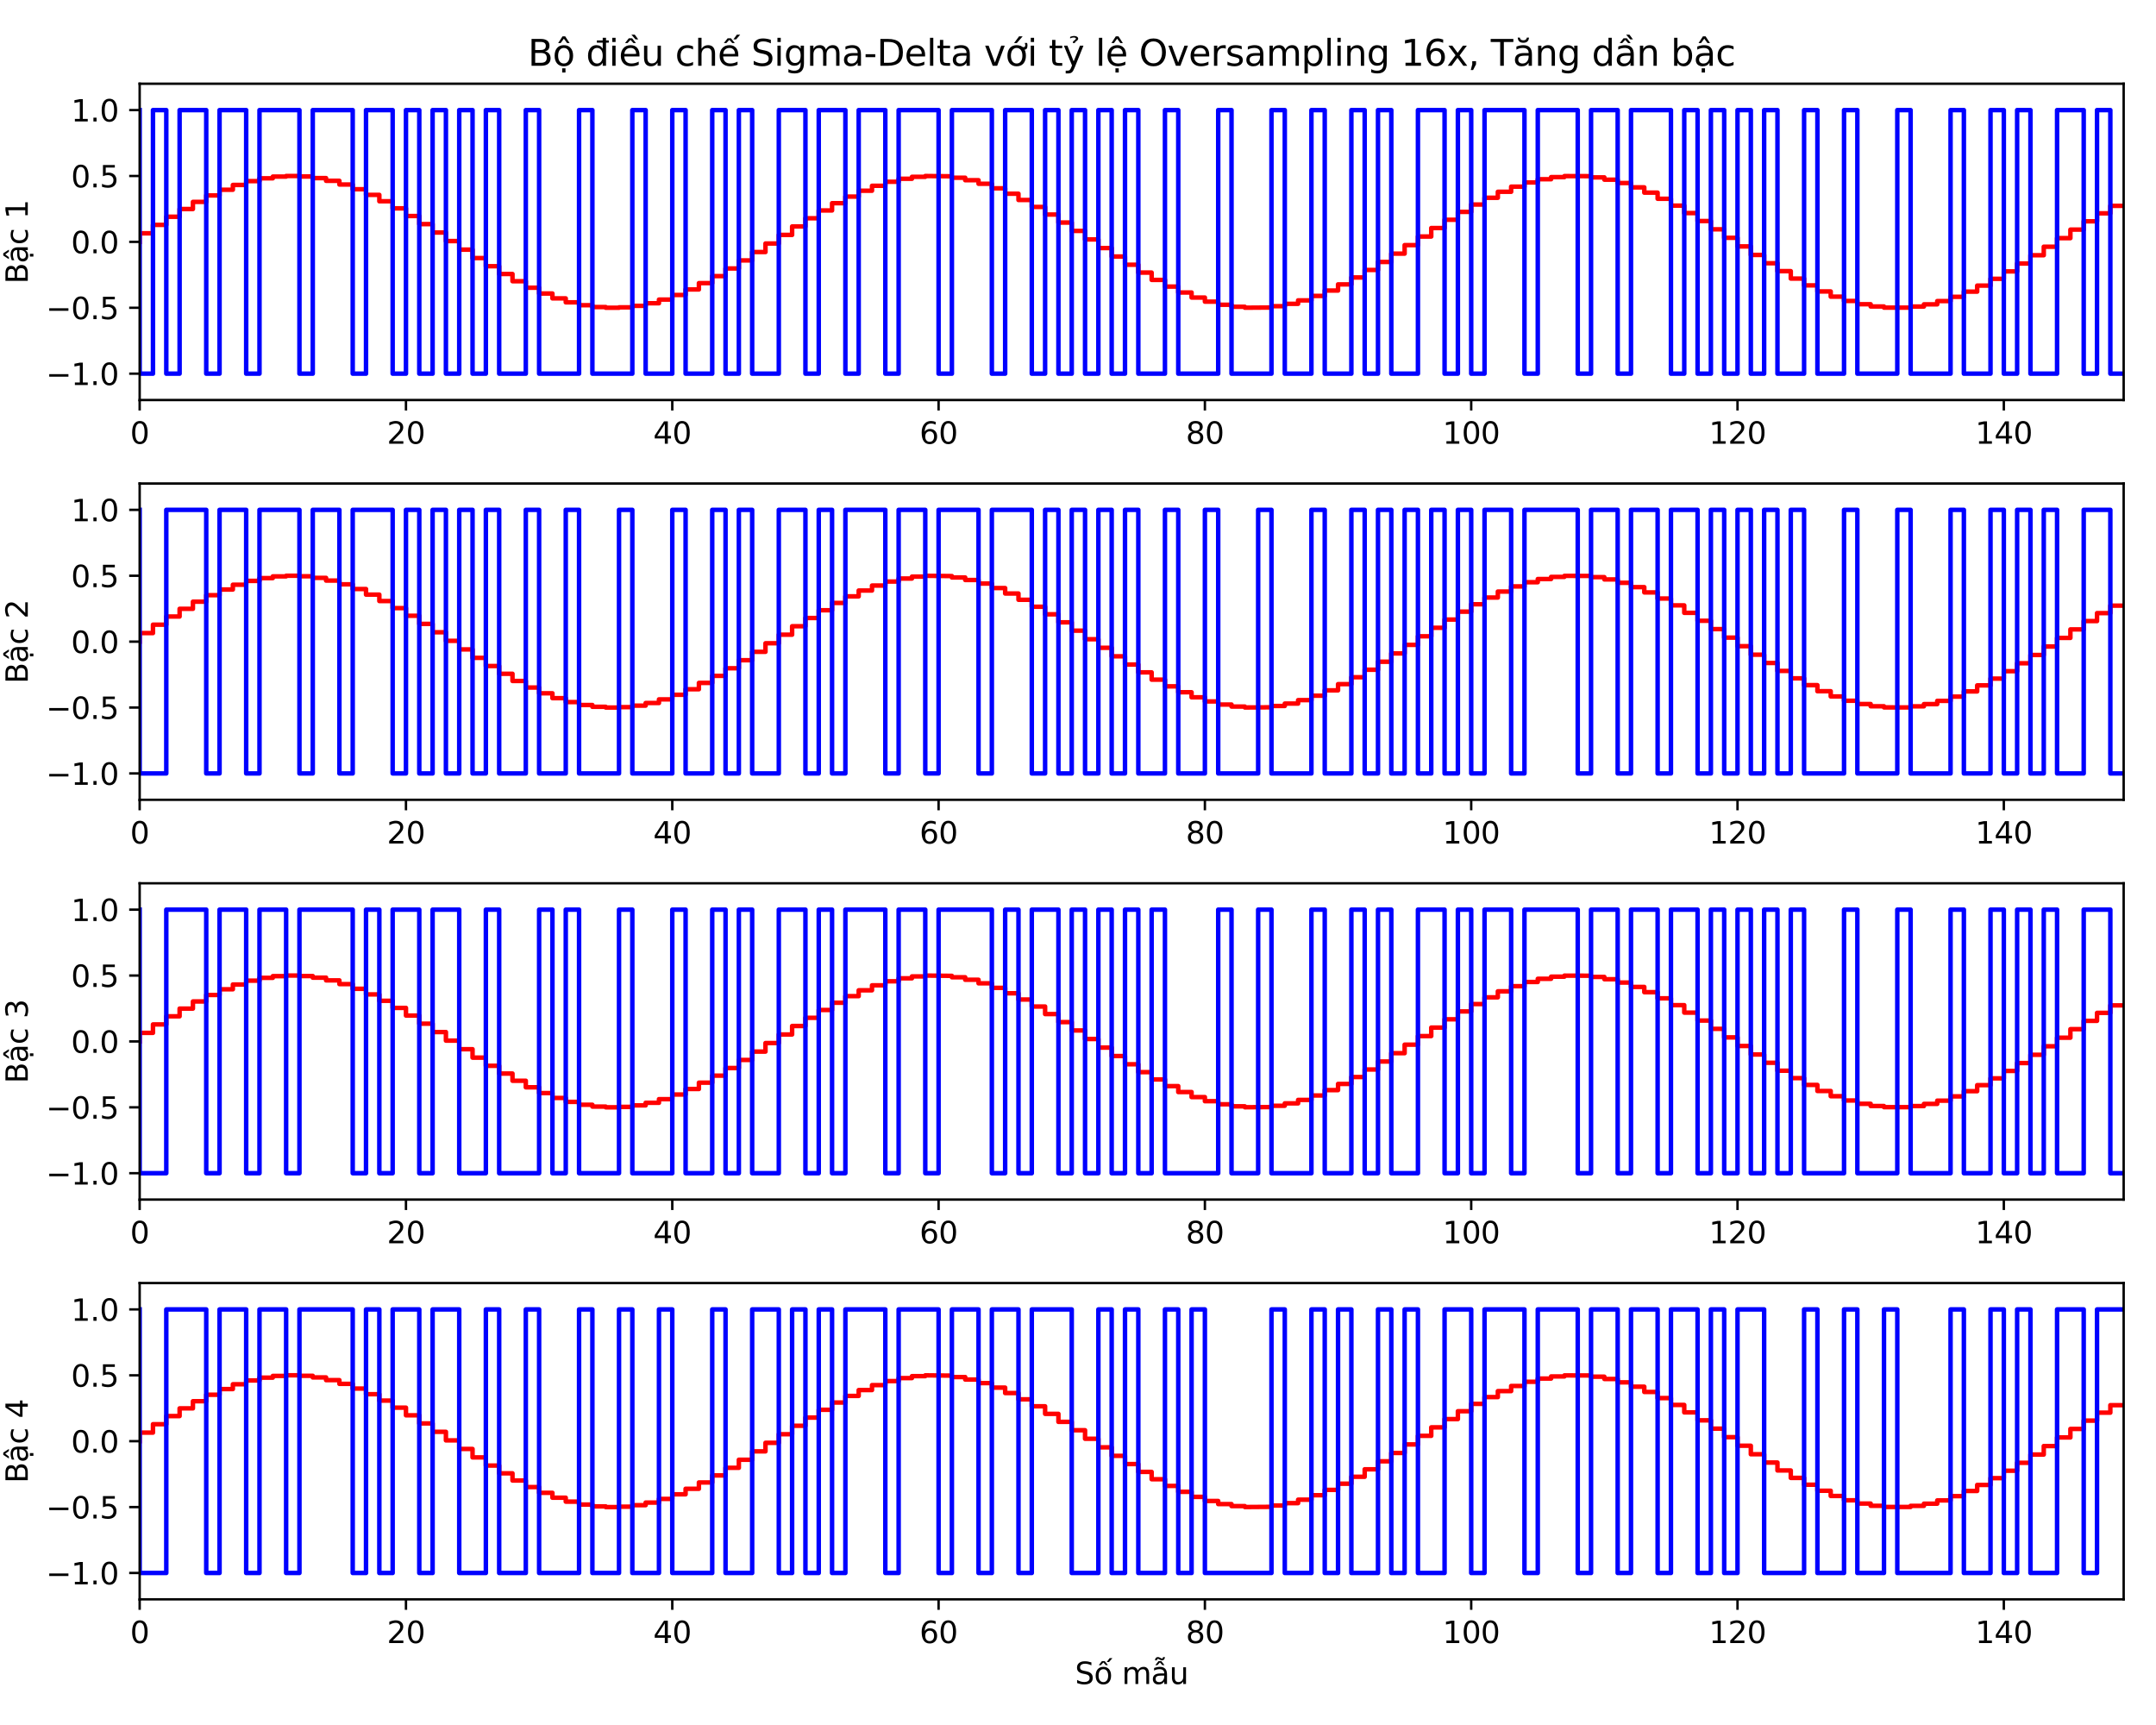<?xml version="1.0" encoding="utf-8" standalone="no"?>
<!DOCTYPE svg PUBLIC "-//W3C//DTD SVG 1.1//EN"
  "http://www.w3.org/Graphics/SVG/1.1/DTD/svg11.dtd">
<svg height="576pt" version="1.1" viewBox="0 0 720 576" width="720pt" xmlns="http://www.w3.org/2000/svg" xmlns:xlink="http://www.w3.org/1999/xlink">
 <defs>
  <style type="text/css">*{stroke-linecap:butt;stroke-linejoin:round;}</style>
 </defs>
 <g id="figure_1">
  <g id="patch_1">
   <path d="M 0 576 
L 720 576 
L 720 0 
L 0 0 
z
" style="fill:#ffffff;"/>
  </g>
  <g id="axes_1">
   <g id="patch_2">
    <path d="M 46.64 133.57 
L 709.2 133.57 
L 709.2 27.96 
L 46.64 27.96 
z
" style="fill:#ffffff;"/>
   </g>
   <g id="matplotlib.axis_1">
    <g id="xtick_1">
     <g id="line2d_1">
      <defs>
       <path d="M 0 0 
L 0 3.5 
" id="ma651c13428" style="stroke:#000000;stroke-width:0.8;"/>
      </defs>
      <g>
       <use style="stroke:#000000;stroke-width:0.8;" x="46.64" xlink:href="#ma651c13428" y="133.57"/>
      </g>
     </g>
     <g id="text_1">
      <!-- 0 -->
      <g transform="translate(43.459 148.168)scale(0.1 -0.1)">
       <defs>
        <path d="M 2034 4250 
Q 1547 4250 1301 3770 
Q 1056 3291 1056 2328 
Q 1056 1369 1301 889 
Q 1547 409 2034 409 
Q 2525 409 2770 889 
Q 3016 1369 3016 2328 
Q 3016 3291 2770 3770 
Q 2525 4250 2034 4250 
z
M 2034 4750 
Q 2819 4750 3233 4129 
Q 3647 3509 3647 2328 
Q 3647 1150 3233 529 
Q 2819 -91 2034 -91 
Q 1250 -91 836 529 
Q 422 1150 422 2328 
Q 422 3509 836 4129 
Q 1250 4750 2034 4750 
z
" id="DejaVuSans-30" transform="scale(0.016)"/>
       </defs>
       <use xlink:href="#DejaVuSans-30"/>
      </g>
     </g>
    </g>
    <g id="xtick_2">
     <g id="line2d_2">
      <g>
       <use style="stroke:#000000;stroke-width:0.8;" x="135.574" xlink:href="#ma651c13428" y="133.57"/>
      </g>
     </g>
     <g id="text_2">
      <!-- 20 -->
      <g transform="translate(129.212 148.168)scale(0.1 -0.1)">
       <defs>
        <path d="M 1228 531 
L 3431 531 
L 3431 0 
L 469 0 
L 469 531 
Q 828 903 1448 1529 
Q 2069 2156 2228 2338 
Q 2531 2678 2651 2914 
Q 2772 3150 2772 3378 
Q 2772 3750 2511 3984 
Q 2250 4219 1831 4219 
Q 1534 4219 1204 4116 
Q 875 4013 500 3803 
L 500 4441 
Q 881 4594 1212 4672 
Q 1544 4750 1819 4750 
Q 2544 4750 2975 4387 
Q 3406 4025 3406 3419 
Q 3406 3131 3298 2873 
Q 3191 2616 2906 2266 
Q 2828 2175 2409 1742 
Q 1991 1309 1228 531 
z
" id="DejaVuSans-32" transform="scale(0.016)"/>
       </defs>
       <use xlink:href="#DejaVuSans-32"/>
       <use x="63.623" xlink:href="#DejaVuSans-30"/>
      </g>
     </g>
    </g>
    <g id="xtick_3">
     <g id="line2d_3">
      <g>
       <use style="stroke:#000000;stroke-width:0.8;" x="224.508" xlink:href="#ma651c13428" y="133.57"/>
      </g>
     </g>
     <g id="text_3">
      <!-- 40 -->
      <g transform="translate(218.146 148.168)scale(0.1 -0.1)">
       <defs>
        <path d="M 2419 4116 
L 825 1625 
L 2419 1625 
L 2419 4116 
z
M 2253 4666 
L 3047 4666 
L 3047 1625 
L 3713 1625 
L 3713 1100 
L 3047 1100 
L 3047 0 
L 2419 0 
L 2419 1100 
L 313 1100 
L 313 1709 
L 2253 4666 
z
" id="DejaVuSans-34" transform="scale(0.016)"/>
       </defs>
       <use xlink:href="#DejaVuSans-34"/>
       <use x="63.623" xlink:href="#DejaVuSans-30"/>
      </g>
     </g>
    </g>
    <g id="xtick_4">
     <g id="line2d_4">
      <g>
       <use style="stroke:#000000;stroke-width:0.8;" x="313.443" xlink:href="#ma651c13428" y="133.57"/>
      </g>
     </g>
     <g id="text_4">
      <!-- 60 -->
      <g transform="translate(307.08 148.168)scale(0.1 -0.1)">
       <defs>
        <path d="M 2113 2584 
Q 1688 2584 1439 2293 
Q 1191 2003 1191 1497 
Q 1191 994 1439 701 
Q 1688 409 2113 409 
Q 2538 409 2786 701 
Q 3034 994 3034 1497 
Q 3034 2003 2786 2293 
Q 2538 2584 2113 2584 
z
M 3366 4563 
L 3366 3988 
Q 3128 4100 2886 4159 
Q 2644 4219 2406 4219 
Q 1781 4219 1451 3797 
Q 1122 3375 1075 2522 
Q 1259 2794 1537 2939 
Q 1816 3084 2150 3084 
Q 2853 3084 3261 2657 
Q 3669 2231 3669 1497 
Q 3669 778 3244 343 
Q 2819 -91 2113 -91 
Q 1303 -91 875 529 
Q 447 1150 447 2328 
Q 447 3434 972 4092 
Q 1497 4750 2381 4750 
Q 2619 4750 2861 4703 
Q 3103 4656 3366 4563 
z
" id="DejaVuSans-36" transform="scale(0.016)"/>
       </defs>
       <use xlink:href="#DejaVuSans-36"/>
       <use x="63.623" xlink:href="#DejaVuSans-30"/>
      </g>
     </g>
    </g>
    <g id="xtick_5">
     <g id="line2d_5">
      <g>
       <use style="stroke:#000000;stroke-width:0.8;" x="402.377" xlink:href="#ma651c13428" y="133.57"/>
      </g>
     </g>
     <g id="text_5">
      <!-- 80 -->
      <g transform="translate(396.014 148.168)scale(0.1 -0.1)">
       <defs>
        <path d="M 2034 2216 
Q 1584 2216 1326 1975 
Q 1069 1734 1069 1313 
Q 1069 891 1326 650 
Q 1584 409 2034 409 
Q 2484 409 2743 651 
Q 3003 894 3003 1313 
Q 3003 1734 2745 1975 
Q 2488 2216 2034 2216 
z
M 1403 2484 
Q 997 2584 770 2862 
Q 544 3141 544 3541 
Q 544 4100 942 4425 
Q 1341 4750 2034 4750 
Q 2731 4750 3128 4425 
Q 3525 4100 3525 3541 
Q 3525 3141 3298 2862 
Q 3072 2584 2669 2484 
Q 3125 2378 3379 2068 
Q 3634 1759 3634 1313 
Q 3634 634 3220 271 
Q 2806 -91 2034 -91 
Q 1263 -91 848 271 
Q 434 634 434 1313 
Q 434 1759 690 2068 
Q 947 2378 1403 2484 
z
M 1172 3481 
Q 1172 3119 1398 2916 
Q 1625 2713 2034 2713 
Q 2441 2713 2670 2916 
Q 2900 3119 2900 3481 
Q 2900 3844 2670 4047 
Q 2441 4250 2034 4250 
Q 1625 4250 1398 4047 
Q 1172 3844 1172 3481 
z
" id="DejaVuSans-38" transform="scale(0.016)"/>
       </defs>
       <use xlink:href="#DejaVuSans-38"/>
       <use x="63.623" xlink:href="#DejaVuSans-30"/>
      </g>
     </g>
    </g>
    <g id="xtick_6">
     <g id="line2d_6">
      <g>
       <use style="stroke:#000000;stroke-width:0.8;" x="491.311" xlink:href="#ma651c13428" y="133.57"/>
      </g>
     </g>
     <g id="text_6">
      <!-- 100 -->
      <g transform="translate(481.767 148.168)scale(0.1 -0.1)">
       <defs>
        <path d="M 794 531 
L 1825 531 
L 1825 4091 
L 703 3866 
L 703 4441 
L 1819 4666 
L 2450 4666 
L 2450 531 
L 3481 531 
L 3481 0 
L 794 0 
L 794 531 
z
" id="DejaVuSans-31" transform="scale(0.016)"/>
       </defs>
       <use xlink:href="#DejaVuSans-31"/>
       <use x="63.623" xlink:href="#DejaVuSans-30"/>
       <use x="127.246" xlink:href="#DejaVuSans-30"/>
      </g>
     </g>
    </g>
    <g id="xtick_7">
     <g id="line2d_7">
      <g>
       <use style="stroke:#000000;stroke-width:0.8;" x="580.245" xlink:href="#ma651c13428" y="133.57"/>
      </g>
     </g>
     <g id="text_7">
      <!-- 120 -->
      <g transform="translate(570.702 148.168)scale(0.1 -0.1)">
       <use xlink:href="#DejaVuSans-31"/>
       <use x="63.623" xlink:href="#DejaVuSans-32"/>
       <use x="127.246" xlink:href="#DejaVuSans-30"/>
      </g>
     </g>
    </g>
    <g id="xtick_8">
     <g id="line2d_8">
      <g>
       <use style="stroke:#000000;stroke-width:0.8;" x="669.18" xlink:href="#ma651c13428" y="133.57"/>
      </g>
     </g>
     <g id="text_8">
      <!-- 140 -->
      <g transform="translate(659.636 148.168)scale(0.1 -0.1)">
       <use xlink:href="#DejaVuSans-31"/>
       <use x="63.623" xlink:href="#DejaVuSans-34"/>
       <use x="127.246" xlink:href="#DejaVuSans-30"/>
      </g>
     </g>
    </g>
   </g>
   <g id="matplotlib.axis_2">
    <g id="ytick_1">
     <g id="line2d_9">
      <defs>
       <path d="M 0 0 
L -3.5 0 
" id="mf6901b010c" style="stroke:#000000;stroke-width:0.8;"/>
      </defs>
      <g>
       <use style="stroke:#000000;stroke-width:0.8;" x="46.64" xlink:href="#mf6901b010c" y="124.769"/>
      </g>
     </g>
     <g id="text_9">
      <!-- −1.0 -->
      <g transform="translate(15.357 128.568)scale(0.1 -0.1)">
       <defs>
        <path d="M 678 2272 
L 4684 2272 
L 4684 1741 
L 678 1741 
L 678 2272 
z
" id="DejaVuSans-2212" transform="scale(0.016)"/>
        <path d="M 684 794 
L 1344 794 
L 1344 0 
L 684 0 
L 684 794 
z
" id="DejaVuSans-2e" transform="scale(0.016)"/>
       </defs>
       <use xlink:href="#DejaVuSans-2212"/>
       <use x="83.789" xlink:href="#DejaVuSans-31"/>
       <use x="147.412" xlink:href="#DejaVuSans-2e"/>
       <use x="179.199" xlink:href="#DejaVuSans-30"/>
      </g>
     </g>
    </g>
    <g id="ytick_2">
     <g id="line2d_10">
      <g>
       <use style="stroke:#000000;stroke-width:0.8;" x="46.64" xlink:href="#mf6901b010c" y="102.767"/>
      </g>
     </g>
     <g id="text_10">
      <!-- −0.5 -->
      <g transform="translate(15.357 106.566)scale(0.1 -0.1)">
       <defs>
        <path d="M 691 4666 
L 3169 4666 
L 3169 4134 
L 1269 4134 
L 1269 2991 
Q 1406 3038 1543 3061 
Q 1681 3084 1819 3084 
Q 2600 3084 3056 2656 
Q 3513 2228 3513 1497 
Q 3513 744 3044 326 
Q 2575 -91 1722 -91 
Q 1428 -91 1123 -41 
Q 819 9 494 109 
L 494 744 
Q 775 591 1075 516 
Q 1375 441 1709 441 
Q 2250 441 2565 725 
Q 2881 1009 2881 1497 
Q 2881 1984 2565 2268 
Q 2250 2553 1709 2553 
Q 1456 2553 1204 2497 
Q 953 2441 691 2322 
L 691 4666 
z
" id="DejaVuSans-35" transform="scale(0.016)"/>
       </defs>
       <use xlink:href="#DejaVuSans-2212"/>
       <use x="83.789" xlink:href="#DejaVuSans-30"/>
       <use x="147.412" xlink:href="#DejaVuSans-2e"/>
       <use x="179.199" xlink:href="#DejaVuSans-35"/>
      </g>
     </g>
    </g>
    <g id="ytick_3">
     <g id="line2d_11">
      <g>
       <use style="stroke:#000000;stroke-width:0.8;" x="46.64" xlink:href="#mf6901b010c" y="80.765"/>
      </g>
     </g>
     <g id="text_11">
      <!-- 0.0 -->
      <g transform="translate(23.737 84.564)scale(0.1 -0.1)">
       <use xlink:href="#DejaVuSans-30"/>
       <use x="63.623" xlink:href="#DejaVuSans-2e"/>
       <use x="95.41" xlink:href="#DejaVuSans-30"/>
      </g>
     </g>
    </g>
    <g id="ytick_4">
     <g id="line2d_12">
      <g>
       <use style="stroke:#000000;stroke-width:0.8;" x="46.64" xlink:href="#mf6901b010c" y="58.763"/>
      </g>
     </g>
     <g id="text_12">
      <!-- 0.5 -->
      <g transform="translate(23.737 62.562)scale(0.1 -0.1)">
       <use xlink:href="#DejaVuSans-30"/>
       <use x="63.623" xlink:href="#DejaVuSans-2e"/>
       <use x="95.41" xlink:href="#DejaVuSans-35"/>
      </g>
     </g>
    </g>
    <g id="ytick_5">
     <g id="line2d_13">
      <g>
       <use style="stroke:#000000;stroke-width:0.8;" x="46.64" xlink:href="#mf6901b010c" y="36.761"/>
      </g>
     </g>
     <g id="text_13">
      <!-- 1.0 -->
      <g transform="translate(23.737 40.56)scale(0.1 -0.1)">
       <use xlink:href="#DejaVuSans-31"/>
       <use x="63.623" xlink:href="#DejaVuSans-2e"/>
       <use x="95.41" xlink:href="#DejaVuSans-30"/>
      </g>
     </g>
    </g>
    <g id="text_14">
     <!-- Bậc 1 -->
     <g transform="translate(9.277 94.779)rotate(-90)scale(0.1 -0.1)">
      <defs>
       <path d="M 1259 2228 
L 1259 519 
L 2272 519 
Q 2781 519 3026 730 
Q 3272 941 3272 1375 
Q 3272 1813 3026 2020 
Q 2781 2228 2272 2228 
L 1259 2228 
z
M 1259 4147 
L 1259 2741 
L 2194 2741 
Q 2656 2741 2882 2914 
Q 3109 3088 3109 3444 
Q 3109 3797 2882 3972 
Q 2656 4147 2194 4147 
L 1259 4147 
z
M 628 4666 
L 2241 4666 
Q 2963 4666 3353 4366 
Q 3744 4066 3744 3513 
Q 3744 3084 3544 2831 
Q 3344 2578 2956 2516 
Q 3422 2416 3680 2098 
Q 3938 1781 3938 1306 
Q 3938 681 3513 340 
Q 3088 0 2303 0 
L 628 0 
L 628 4666 
z
" id="DejaVuSans-42" transform="scale(0.016)"/>
       <path d="M 2194 1759 
Q 1497 1759 1228 1600 
Q 959 1441 959 1056 
Q 959 750 1161 570 
Q 1363 391 1709 391 
Q 2188 391 2477 730 
Q 2766 1069 2766 1631 
L 2766 1759 
L 2194 1759 
z
M 3341 1997 
L 3341 0 
L 2766 0 
L 2766 531 
Q 2569 213 2275 61 
Q 1981 -91 1556 -91 
Q 1019 -91 701 211 
Q 384 513 384 1019 
Q 384 1609 779 1909 
Q 1175 2209 1959 2209 
L 2766 2209 
L 2766 2266 
Q 2766 2663 2505 2880 
Q 2244 3097 1772 3097 
Q 1472 3097 1187 3025 
Q 903 2953 641 2809 
L 641 3341 
Q 956 3463 1253 3523 
Q 1550 3584 1831 3584 
Q 2591 3584 2966 3190 
Q 3341 2797 3341 1997 
z
M 1625 5119 
L 2087 5119 
L 2853 3944 
L 2419 3944 
L 1856 4709 
L 1294 3944 
L 859 3944 
L 1625 5119 
z
M 1410 -441 
L 1985 -441 
L 1985 -1172 
L 1410 -1172 
L 1410 -441 
z
" id="DejaVuSans-1ead" transform="scale(0.016)"/>
       <path d="M 3122 3366 
L 3122 2828 
Q 2878 2963 2633 3030 
Q 2388 3097 2138 3097 
Q 1578 3097 1268 2742 
Q 959 2388 959 1747 
Q 959 1106 1268 751 
Q 1578 397 2138 397 
Q 2388 397 2633 464 
Q 2878 531 3122 666 
L 3122 134 
Q 2881 22 2623 -34 
Q 2366 -91 2075 -91 
Q 1284 -91 818 406 
Q 353 903 353 1747 
Q 353 2603 823 3093 
Q 1294 3584 2113 3584 
Q 2378 3584 2631 3529 
Q 2884 3475 3122 3366 
z
" id="DejaVuSans-63" transform="scale(0.016)"/>
       <path id="DejaVuSans-20" transform="scale(0.016)"/>
      </defs>
      <use xlink:href="#DejaVuSans-42"/>
      <use x="68.604" xlink:href="#DejaVuSans-1ead"/>
      <use x="129.883" xlink:href="#DejaVuSans-63"/>
      <use x="184.863" xlink:href="#DejaVuSans-20"/>
      <use x="216.65" xlink:href="#DejaVuSans-31"/>
     </g>
    </g>
   </g>
   <g id="line2d_14">
    <path clip-path="url(#pe935afb651)" d="M 46.64 80.765 
L 46.64 77.904 
L 51.087 77.904 
L 51.087 75.092 
L 55.533 75.092 
L 55.533 72.376 
L 59.98 72.376 
L 59.98 69.803 
L 64.427 69.803 
L 64.427 67.416 
L 68.874 67.416 
L 68.874 65.255 
L 73.32 65.255 
L 73.32 63.358 
L 77.767 63.358 
L 77.767 61.756 
L 82.214 61.756 
L 82.214 60.477 
L 86.66 60.477 
L 86.66 59.542 
L 91.107 59.542 
L 91.107 58.968 
L 95.554 58.968 
L 95.554 58.763 
L 100.001 58.763 
L 100.001 58.933 
L 104.447 58.933 
L 104.447 59.472 
L 108.894 59.472 
L 108.894 60.374 
L 113.341 60.374 
L 113.341 61.621 
L 117.787 61.621 
L 117.787 63.194 
L 122.234 63.194 
L 122.234 65.065 
L 126.681 65.065 
L 126.681 67.202 
L 131.128 67.202 
L 131.128 69.57 
L 135.574 69.57 
L 135.574 72.127 
L 140.021 72.127 
L 140.021 74.832 
L 144.468 74.832 
L 144.468 77.637 
L 148.914 77.637 
L 148.914 80.495 
L 153.361 80.495 
L 153.361 83.358 
L 157.808 83.358 
L 157.808 86.177 
L 162.254 86.177 
L 162.254 88.903 
L 166.701 88.903 
L 166.701 91.492 
L 171.148 91.492 
L 171.148 93.899 
L 175.595 93.899 
L 175.595 96.082 
L 180.041 96.082 
L 180.041 98.006 
L 184.488 98.006 
L 184.488 99.637 
L 188.935 99.637 
L 188.935 100.947 
L 193.381 100.947 
L 193.381 101.915 
L 197.828 101.915 
L 197.828 102.524 
L 202.275 102.524 
L 202.275 102.763 
L 206.722 102.763 
L 206.722 102.629 
L 211.168 102.629 
L 211.168 102.124 
L 215.615 102.124 
L 215.615 101.256 
L 220.062 101.256 
L 220.062 100.04 
L 224.508 100.04 
L 224.508 98.497 
L 228.955 98.497 
L 228.955 96.653 
L 233.402 96.653 
L 233.402 94.54 
L 237.849 94.54 
L 237.849 92.192 
L 242.295 92.192 
L 242.295 89.65 
L 246.742 89.65 
L 246.742 86.958 
L 251.189 86.958 
L 251.189 84.16 
L 255.635 84.16 
L 255.635 81.305 
L 260.082 81.305 
L 260.082 78.441 
L 264.529 78.441 
L 264.529 75.616 
L 268.976 75.616 
L 268.976 72.878 
L 273.422 72.878 
L 273.422 70.274 
L 277.869 70.274 
L 277.869 67.849 
L 282.316 67.849 
L 282.316 65.643 
L 286.762 65.643 
L 286.762 63.693 
L 291.209 63.693 
L 291.209 62.033 
L 295.656 62.033 
L 295.656 60.692 
L 300.103 60.692 
L 300.103 59.691 
L 304.549 59.691 
L 304.549 59.048 
L 308.996 59.048 
L 308.996 58.773 
L 317.889 58.872 
L 317.889 59.343 
L 322.336 59.343 
L 322.336 60.177 
L 326.783 60.177 
L 326.783 61.361 
L 331.23 61.361 
L 331.23 62.874 
L 335.676 62.874 
L 335.676 64.691 
L 340.123 64.691 
L 340.123 66.781 
L 344.57 66.781 
L 344.57 69.108 
L 349.016 69.108 
L 349.016 71.633 
L 353.463 71.633 
L 353.463 74.314 
L 357.91 74.314 
L 357.91 77.103 
L 362.357 77.103 
L 362.357 79.955 
L 366.803 79.955 
L 366.803 82.821 
L 371.25 82.821 
L 371.25 85.652 
L 375.697 85.652 
L 375.697 88.399 
L 380.143 88.399 
L 380.143 91.017 
L 384.59 91.017 
L 384.59 93.462 
L 389.037 93.462 
L 389.037 95.69 
L 393.483 95.69 
L 393.483 97.665 
L 397.93 97.665 
L 397.93 99.354 
L 402.377 99.354 
L 402.377 100.726 
L 406.824 100.726 
L 406.824 101.76 
L 411.27 101.76 
L 411.27 102.437 
L 415.717 102.437 
L 415.717 102.747 
L 424.61 102.683 
L 424.61 102.247 
L 429.057 102.247 
L 429.057 101.447 
L 433.504 101.447 
L 433.504 100.295 
L 437.951 100.295 
L 437.951 98.812 
L 442.397 98.812 
L 442.397 97.022 
L 446.844 97.022 
L 446.844 94.956 
L 451.291 94.956 
L 451.291 92.65 
L 455.737 92.65 
L 455.737 90.142 
L 460.184 90.142 
L 460.184 87.474 
L 464.631 87.474 
L 464.631 84.693 
L 469.078 84.693 
L 469.078 81.845 
L 473.524 81.845 
L 473.524 78.978 
L 477.971 78.978 
L 477.971 76.142 
L 482.418 76.142 
L 482.418 73.385 
L 486.864 73.385 
L 486.864 70.752 
L 491.311 70.752 
L 491.311 68.29 
L 495.758 68.29 
L 495.758 66.039 
L 500.205 66.039 
L 500.205 64.039 
L 504.651 64.039 
L 504.651 62.322 
L 509.098 62.322 
L 509.098 60.919 
L 513.545 60.919 
L 513.545 59.852 
L 517.991 59.852 
L 517.991 59.141 
L 522.438 59.141 
L 522.438 58.796 
L 531.332 58.825 
L 531.332 59.226 
L 535.778 59.226 
L 535.778 59.993 
L 540.225 59.993 
L 540.225 61.112 
L 544.672 61.112 
L 544.672 62.565 
L 549.118 62.565 
L 549.118 64.327 
L 553.565 64.327 
L 553.565 66.368 
L 558.012 66.368 
L 558.012 68.654 
L 562.459 68.654 
L 562.459 71.145 
L 566.905 71.145 
L 566.905 73.799 
L 571.352 73.799 
L 571.352 76.572 
L 575.799 76.572 
L 575.799 79.416 
L 580.245 79.416 
L 580.245 82.283 
L 584.692 82.283 
L 584.692 85.124 
L 589.139 85.124 
L 589.139 87.891 
L 593.586 87.891 
L 593.586 90.537 
L 598.032 90.537 
L 598.032 93.017 
L 602.479 93.017 
L 602.479 95.289 
L 606.926 95.289 
L 606.926 97.314 
L 611.372 97.314 
L 611.372 99.059 
L 615.819 99.059 
L 615.819 100.493 
L 620.266 100.493 
L 620.266 101.592 
L 624.712 101.592 
L 624.712 102.338 
L 629.159 102.338 
L 629.159 102.717 
L 638.053 102.724 
L 638.053 102.357 
L 642.499 102.357 
L 642.499 101.625 
L 646.946 101.625 
L 646.946 100.538 
L 651.393 100.538 
L 651.393 99.115 
L 655.839 99.115 
L 655.839 97.381 
L 660.286 97.381 
L 660.286 95.365 
L 664.733 95.365 
L 664.733 93.101 
L 669.18 93.101 
L 669.18 90.627 
L 673.626 90.627 
L 673.626 87.986 
L 678.073 87.986 
L 678.073 85.223 
L 682.52 85.223 
L 682.52 82.384 
L 686.966 82.384 
L 686.966 79.517 
L 691.413 79.517 
L 691.413 76.671 
L 695.86 76.671 
L 695.86 73.895 
L 700.307 73.895 
L 700.307 71.236 
L 704.753 71.236 
L 704.753 68.738 
L 709.2 68.738 
L 709.2 68.738 
" style="fill:none;stroke:#ff0000;stroke-linecap:square;stroke-width:1.5;"/>
   </g>
   <g id="line2d_15">
    <path clip-path="url(#pe935afb651)" d="M 46.64 36.761 
L 46.64 124.769 
L 51.087 124.769 
L 51.087 36.761 
L 55.533 36.761 
L 55.533 124.769 
L 59.98 124.769 
L 59.98 36.761 
L 68.874 36.761 
L 68.874 124.769 
L 73.32 124.769 
L 73.32 36.761 
L 82.214 36.761 
L 82.214 124.769 
L 86.66 124.769 
L 86.66 36.761 
L 100.001 36.761 
L 100.001 124.769 
L 104.447 124.769 
L 104.447 36.761 
L 117.787 36.761 
L 117.787 124.769 
L 122.234 124.769 
L 122.234 36.761 
L 131.128 36.761 
L 131.128 124.769 
L 135.574 124.769 
L 135.574 36.761 
L 140.021 36.761 
L 140.021 124.769 
L 144.468 124.769 
L 144.468 36.761 
L 148.914 36.761 
L 148.914 124.769 
L 153.361 124.769 
L 153.361 36.761 
L 157.808 36.761 
L 157.808 124.769 
L 162.254 124.769 
L 162.254 36.761 
L 166.701 36.761 
L 166.701 124.769 
L 175.595 124.769 
L 175.595 36.761 
L 180.041 36.761 
L 180.041 124.769 
L 193.381 124.769 
L 193.381 36.761 
L 197.828 36.761 
L 197.828 124.769 
L 211.168 124.769 
L 211.168 36.761 
L 215.615 36.761 
L 215.615 124.769 
L 224.508 124.769 
L 224.508 36.761 
L 228.955 36.761 
L 228.955 124.769 
L 237.849 124.769 
L 237.849 36.761 
L 242.295 36.761 
L 242.295 124.769 
L 246.742 124.769 
L 246.742 36.761 
L 251.189 36.761 
L 251.189 124.769 
L 260.082 124.769 
L 260.082 36.761 
L 268.976 36.761 
L 268.976 124.769 
L 273.422 124.769 
L 273.422 36.761 
L 282.316 36.761 
L 282.316 124.769 
L 286.762 124.769 
L 286.762 36.761 
L 295.656 36.761 
L 295.656 124.769 
L 300.103 124.769 
L 300.103 36.761 
L 313.443 36.761 
L 313.443 124.769 
L 317.889 124.769 
L 317.889 36.761 
L 331.23 36.761 
L 331.23 124.769 
L 335.676 124.769 
L 335.676 36.761 
L 344.57 36.761 
L 344.57 124.769 
L 349.016 124.769 
L 349.016 36.761 
L 353.463 36.761 
L 353.463 124.769 
L 357.91 124.769 
L 357.91 36.761 
L 362.357 36.761 
L 362.357 124.769 
L 366.803 124.769 
L 366.803 36.761 
L 371.25 36.761 
L 371.25 124.769 
L 375.697 124.769 
L 375.697 36.761 
L 380.143 36.761 
L 380.143 124.769 
L 389.037 124.769 
L 389.037 36.761 
L 393.483 36.761 
L 393.483 124.769 
L 406.824 124.769 
L 406.824 36.761 
L 411.27 36.761 
L 411.27 124.769 
L 424.61 124.769 
L 424.61 36.761 
L 429.057 36.761 
L 429.057 124.769 
L 437.951 124.769 
L 437.951 36.761 
L 442.397 36.761 
L 442.397 124.769 
L 451.291 124.769 
L 451.291 36.761 
L 455.737 36.761 
L 455.737 124.769 
L 460.184 124.769 
L 460.184 36.761 
L 464.631 36.761 
L 464.631 124.769 
L 473.524 124.769 
L 473.524 36.761 
L 482.418 36.761 
L 482.418 124.769 
L 486.864 124.769 
L 486.864 36.761 
L 491.311 36.761 
L 491.311 124.769 
L 495.758 124.769 
L 495.758 36.761 
L 509.098 36.761 
L 509.098 124.769 
L 513.545 124.769 
L 513.545 36.761 
L 526.885 36.761 
L 526.885 124.769 
L 531.332 124.769 
L 531.332 36.761 
L 540.225 36.761 
L 540.225 124.769 
L 544.672 124.769 
L 544.672 36.761 
L 558.012 36.761 
L 558.012 124.769 
L 562.459 124.769 
L 562.459 36.761 
L 566.905 36.761 
L 566.905 124.769 
L 571.352 124.769 
L 571.352 36.761 
L 575.799 36.761 
L 575.799 124.769 
L 580.245 124.769 
L 580.245 36.761 
L 584.692 36.761 
L 584.692 124.769 
L 589.139 124.769 
L 589.139 36.761 
L 593.586 36.761 
L 593.586 124.769 
L 602.479 124.769 
L 602.479 36.761 
L 606.926 36.761 
L 606.926 124.769 
L 615.819 124.769 
L 615.819 36.761 
L 620.266 36.761 
L 620.266 124.769 
L 633.606 124.769 
L 633.606 36.761 
L 638.053 36.761 
L 638.053 124.769 
L 651.393 124.769 
L 651.393 36.761 
L 655.839 36.761 
L 655.839 124.769 
L 664.733 124.769 
L 664.733 36.761 
L 669.18 36.761 
L 669.18 124.769 
L 673.626 124.769 
L 673.626 36.761 
L 678.073 36.761 
L 678.073 124.769 
L 686.966 124.769 
L 686.966 36.761 
L 695.86 36.761 
L 695.86 124.769 
L 700.307 124.769 
L 700.307 36.761 
L 704.753 36.761 
L 704.753 124.769 
L 709.2 124.769 
L 709.2 124.769 
" style="fill:none;stroke:#0000ff;stroke-linecap:square;stroke-width:1.5;"/>
   </g>
   <g id="patch_3">
    <path d="M 46.64 133.57 
L 46.64 27.96 
" style="fill:none;stroke:#000000;stroke-linecap:square;stroke-linejoin:miter;stroke-width:0.8;"/>
   </g>
   <g id="patch_4">
    <path d="M 709.2 133.57 
L 709.2 27.96 
" style="fill:none;stroke:#000000;stroke-linecap:square;stroke-linejoin:miter;stroke-width:0.8;"/>
   </g>
   <g id="patch_5">
    <path d="M 46.64 133.57 
L 709.2 133.57 
" style="fill:none;stroke:#000000;stroke-linecap:square;stroke-linejoin:miter;stroke-width:0.8;"/>
   </g>
   <g id="patch_6">
    <path d="M 46.64 27.96 
L 709.2 27.96 
" style="fill:none;stroke:#000000;stroke-linecap:square;stroke-linejoin:miter;stroke-width:0.8;"/>
   </g>
   <g id="text_15">
    <!-- Bộ điều chế Sigma-Delta với tỷ lệ Oversampling 16x, Tăng dần bậc -->
    <g transform="translate(176.309 21.96)scale(0.12 -0.12)">
     <defs>
      <path d="M 1666 -441 
L 2241 -441 
L 2241 -1172 
L 1666 -1172 
L 1666 -441 
z
M 1959 3097 
Q 1497 3097 1228 2736 
Q 959 2375 959 1747 
Q 959 1119 1226 758 
Q 1494 397 1959 397 
Q 2419 397 2687 759 
Q 2956 1122 2956 1747 
Q 2956 2369 2687 2733 
Q 2419 3097 1959 3097 
z
M 1959 3584 
Q 2709 3584 3137 3096 
Q 3566 2609 3566 1747 
Q 3566 888 3137 398 
Q 2709 -91 1959 -91 
Q 1206 -91 779 398 
Q 353 888 353 1747 
Q 353 2609 779 3096 
Q 1206 3584 1959 3584 
z
M 1666 -441 
L 2241 -441 
L 2241 -1172 
L 1666 -1172 
L 1666 -441 
z
M 1729 5119 
L 2191 5119 
L 2957 3944 
L 2523 3944 
L 1960 4709 
L 1398 3944 
L 963 3944 
L 1729 5119 
z
" id="DejaVuSans-1ed9" transform="scale(0.016)"/>
      <path d="M 2906 2969 
L 2906 4013 
L 1888 4013 
L 1888 4403 
L 2906 4403 
L 2906 4863 
L 3481 4863 
L 3481 4403 
L 3963 4403 
L 3963 4013 
L 3481 4013 
L 3481 0 
L 2906 0 
L 2906 525 
Q 2725 213 2448 61 
Q 2172 -91 1784 -91 
Q 1150 -91 751 415 
Q 353 922 353 1747 
Q 353 2572 751 3078 
Q 1150 3584 1784 3584 
Q 2172 3584 2448 3432 
Q 2725 3281 2906 2969 
z
M 947 1747 
Q 947 1113 1208 752 
Q 1469 391 1925 391 
Q 2381 391 2643 752 
Q 2906 1113 2906 1747 
Q 2906 2381 2643 2742 
Q 2381 3103 1925 3103 
Q 1469 3103 1208 2742 
Q 947 2381 947 1747 
z
" id="DejaVuSans-111" transform="scale(0.016)"/>
      <path d="M 603 3500 
L 1178 3500 
L 1178 0 
L 603 0 
L 603 3500 
z
M 603 4863 
L 1178 4863 
L 1178 4134 
L 603 4134 
L 603 4863 
z
" id="DejaVuSans-69" transform="scale(0.016)"/>
      <path d="M 2774 5409 
L 3386 4584 
L 2908 4584 
L 2190 5409 
L 2774 5409 
z
M 1738 4775 
L 2326 4775 
L 2985 3944 
L 2551 3944 
L 2032 4500 
L 1513 3944 
L 1079 3944 
L 1738 4775 
z
M 3597 1894 
L 3597 1613 
L 953 1613 
Q 991 1019 1311 708 
Q 1631 397 2203 397 
Q 2534 397 2845 478 
Q 3156 559 3463 722 
L 3463 178 
Q 3153 47 2828 -22 
Q 2503 -91 2169 -91 
Q 1331 -91 842 396 
Q 353 884 353 1716 
Q 353 2575 817 3079 
Q 1281 3584 2069 3584 
Q 2775 3584 3186 3129 
Q 3597 2675 3597 1894 
z
M 3022 2063 
Q 3016 2534 2758 2815 
Q 2500 3097 2075 3097 
Q 1594 3097 1305 2825 
Q 1016 2553 972 2059 
L 3022 2063 
z
" id="DejaVuSans-1ec1" transform="scale(0.016)"/>
      <path d="M 544 1381 
L 544 3500 
L 1119 3500 
L 1119 1403 
Q 1119 906 1312 657 
Q 1506 409 1894 409 
Q 2359 409 2629 706 
Q 2900 1003 2900 1516 
L 2900 3500 
L 3475 3500 
L 3475 0 
L 2900 0 
L 2900 538 
Q 2691 219 2414 64 
Q 2138 -91 1772 -91 
Q 1169 -91 856 284 
Q 544 659 544 1381 
z
M 1991 3584 
L 1991 3584 
z
" id="DejaVuSans-75" transform="scale(0.016)"/>
      <path d="M 3513 2113 
L 3513 0 
L 2938 0 
L 2938 2094 
Q 2938 2591 2744 2837 
Q 2550 3084 2163 3084 
Q 1697 3084 1428 2787 
Q 1159 2491 1159 1978 
L 1159 0 
L 581 0 
L 581 4863 
L 1159 4863 
L 1159 2956 
Q 1366 3272 1645 3428 
Q 1925 3584 2291 3584 
Q 2894 3584 3203 3211 
Q 3513 2838 3513 2113 
z
" id="DejaVuSans-68" transform="scale(0.016)"/>
      <path d="M 1738 4775 
L 2326 4775 
L 2985 3944 
L 2551 3944 
L 2032 4500 
L 1513 3944 
L 1079 3944 
L 1738 4775 
z
M 3348 5409 
L 3926 5409 
L 3214 4584 
L 2735 4584 
L 3348 5409 
z
M 3597 1894 
L 3597 1613 
L 953 1613 
Q 991 1019 1311 708 
Q 1631 397 2203 397 
Q 2534 397 2845 478 
Q 3156 559 3463 722 
L 3463 178 
Q 3153 47 2828 -22 
Q 2503 -91 2169 -91 
Q 1331 -91 842 396 
Q 353 884 353 1716 
Q 353 2575 817 3079 
Q 1281 3584 2069 3584 
Q 2775 3584 3186 3129 
Q 3597 2675 3597 1894 
z
M 3022 2063 
Q 3016 2534 2758 2815 
Q 2500 3097 2075 3097 
Q 1594 3097 1305 2825 
Q 1016 2553 972 2059 
L 3022 2063 
z
" id="DejaVuSans-1ebf" transform="scale(0.016)"/>
      <path d="M 3425 4513 
L 3425 3897 
Q 3066 4069 2747 4153 
Q 2428 4238 2131 4238 
Q 1616 4238 1336 4038 
Q 1056 3838 1056 3469 
Q 1056 3159 1242 3001 
Q 1428 2844 1947 2747 
L 2328 2669 
Q 3034 2534 3370 2195 
Q 3706 1856 3706 1288 
Q 3706 609 3251 259 
Q 2797 -91 1919 -91 
Q 1588 -91 1214 -16 
Q 841 59 441 206 
L 441 856 
Q 825 641 1194 531 
Q 1563 422 1919 422 
Q 2459 422 2753 634 
Q 3047 847 3047 1241 
Q 3047 1584 2836 1778 
Q 2625 1972 2144 2069 
L 1759 2144 
Q 1053 2284 737 2584 
Q 422 2884 422 3419 
Q 422 4038 858 4394 
Q 1294 4750 2059 4750 
Q 2388 4750 2728 4690 
Q 3069 4631 3425 4513 
z
" id="DejaVuSans-53" transform="scale(0.016)"/>
      <path d="M 2906 1791 
Q 2906 2416 2648 2759 
Q 2391 3103 1925 3103 
Q 1463 3103 1205 2759 
Q 947 2416 947 1791 
Q 947 1169 1205 825 
Q 1463 481 1925 481 
Q 2391 481 2648 825 
Q 2906 1169 2906 1791 
z
M 3481 434 
Q 3481 -459 3084 -895 
Q 2688 -1331 1869 -1331 
Q 1566 -1331 1297 -1286 
Q 1028 -1241 775 -1147 
L 775 -588 
Q 1028 -725 1275 -790 
Q 1522 -856 1778 -856 
Q 2344 -856 2625 -561 
Q 2906 -266 2906 331 
L 2906 616 
Q 2728 306 2450 153 
Q 2172 0 1784 0 
Q 1141 0 747 490 
Q 353 981 353 1791 
Q 353 2603 747 3093 
Q 1141 3584 1784 3584 
Q 2172 3584 2450 3431 
Q 2728 3278 2906 2969 
L 2906 3500 
L 3481 3500 
L 3481 434 
z
" id="DejaVuSans-67" transform="scale(0.016)"/>
      <path d="M 3328 2828 
Q 3544 3216 3844 3400 
Q 4144 3584 4550 3584 
Q 5097 3584 5394 3201 
Q 5691 2819 5691 2113 
L 5691 0 
L 5113 0 
L 5113 2094 
Q 5113 2597 4934 2840 
Q 4756 3084 4391 3084 
Q 3944 3084 3684 2787 
Q 3425 2491 3425 1978 
L 3425 0 
L 2847 0 
L 2847 2094 
Q 2847 2600 2669 2842 
Q 2491 3084 2119 3084 
Q 1678 3084 1418 2786 
Q 1159 2488 1159 1978 
L 1159 0 
L 581 0 
L 581 3500 
L 1159 3500 
L 1159 2956 
Q 1356 3278 1631 3431 
Q 1906 3584 2284 3584 
Q 2666 3584 2933 3390 
Q 3200 3197 3328 2828 
z
" id="DejaVuSans-6d" transform="scale(0.016)"/>
      <path d="M 2194 1759 
Q 1497 1759 1228 1600 
Q 959 1441 959 1056 
Q 959 750 1161 570 
Q 1363 391 1709 391 
Q 2188 391 2477 730 
Q 2766 1069 2766 1631 
L 2766 1759 
L 2194 1759 
z
M 3341 1997 
L 3341 0 
L 2766 0 
L 2766 531 
Q 2569 213 2275 61 
Q 1981 -91 1556 -91 
Q 1019 -91 701 211 
Q 384 513 384 1019 
Q 384 1609 779 1909 
Q 1175 2209 1959 2209 
L 2766 2209 
L 2766 2266 
Q 2766 2663 2505 2880 
Q 2244 3097 1772 3097 
Q 1472 3097 1187 3025 
Q 903 2953 641 2809 
L 641 3341 
Q 956 3463 1253 3523 
Q 1550 3584 1831 3584 
Q 2591 3584 2966 3190 
Q 3341 2797 3341 1997 
z
" id="DejaVuSans-61" transform="scale(0.016)"/>
      <path d="M 313 2009 
L 1997 2009 
L 1997 1497 
L 313 1497 
L 313 2009 
z
" id="DejaVuSans-2d" transform="scale(0.016)"/>
      <path d="M 1259 4147 
L 1259 519 
L 2022 519 
Q 2988 519 3436 956 
Q 3884 1394 3884 2338 
Q 3884 3275 3436 3711 
Q 2988 4147 2022 4147 
L 1259 4147 
z
M 628 4666 
L 1925 4666 
Q 3281 4666 3915 4102 
Q 4550 3538 4550 2338 
Q 4550 1131 3912 565 
Q 3275 0 1925 0 
L 628 0 
L 628 4666 
z
" id="DejaVuSans-44" transform="scale(0.016)"/>
      <path d="M 3597 1894 
L 3597 1613 
L 953 1613 
Q 991 1019 1311 708 
Q 1631 397 2203 397 
Q 2534 397 2845 478 
Q 3156 559 3463 722 
L 3463 178 
Q 3153 47 2828 -22 
Q 2503 -91 2169 -91 
Q 1331 -91 842 396 
Q 353 884 353 1716 
Q 353 2575 817 3079 
Q 1281 3584 2069 3584 
Q 2775 3584 3186 3129 
Q 3597 2675 3597 1894 
z
M 3022 2063 
Q 3016 2534 2758 2815 
Q 2500 3097 2075 3097 
Q 1594 3097 1305 2825 
Q 1016 2553 972 2059 
L 3022 2063 
z
" id="DejaVuSans-65" transform="scale(0.016)"/>
      <path d="M 603 4863 
L 1178 4863 
L 1178 0 
L 603 0 
L 603 4863 
z
" id="DejaVuSans-6c" transform="scale(0.016)"/>
      <path d="M 1172 4494 
L 1172 3500 
L 2356 3500 
L 2356 3053 
L 1172 3053 
L 1172 1153 
Q 1172 725 1289 603 
Q 1406 481 1766 481 
L 2356 481 
L 2356 0 
L 1766 0 
Q 1100 0 847 248 
Q 594 497 594 1153 
L 594 3053 
L 172 3053 
L 172 3500 
L 594 3500 
L 594 4494 
L 1172 4494 
z
" id="DejaVuSans-74" transform="scale(0.016)"/>
      <path d="M 191 3500 
L 800 3500 
L 1894 563 
L 2988 3500 
L 3597 3500 
L 2284 0 
L 1503 0 
L 191 3500 
z
" id="DejaVuSans-76" transform="scale(0.016)"/>
      <path d="M 2394 5119 
L 3016 5119 
L 1998 3944 
L 1519 3944 
L 2394 5119 
z
M 2622 3136 
L 2622 3508 
Q 2813 3367 2950 3300 
Q 3088 3233 3185 3233 
Q 3328 3233 3400 3319 
Q 3472 3405 3472 3573 
Q 3472 3673 3448 3770 
Q 3425 3867 3378 3964 
L 3794 3964 
Q 3825 3845 3840 3739 
Q 3856 3633 3856 3539 
Q 3856 3158 3720 2978 
Q 3585 2798 3294 2798 
Q 3144 2798 2980 2881 
Q 2816 2964 2622 3136 
z
M 1975 3097 
Q 1513 3097 1244 2736 
Q 975 2375 975 1747 
Q 975 1119 1242 758 
Q 1510 397 1975 397 
Q 2435 397 2703 759 
Q 2972 1122 2972 1747 
Q 2972 2369 2703 2733 
Q 2435 3097 1975 3097 
z
M 1975 3584 
Q 2725 3584 3153 3096 
Q 3582 2609 3582 1747 
Q 3582 888 3153 398 
Q 2725 -91 1975 -91 
Q 1222 -91 795 398 
Q 369 888 369 1747 
Q 369 2609 795 3096 
Q 1222 3584 1975 3584 
z
" id="DejaVuSans-1edb" transform="scale(0.016)"/>
      <path d="M 2059 -325 
Q 1816 -950 1584 -1140 
Q 1353 -1331 966 -1331 
L 506 -1331 
L 506 -850 
L 844 -850 
Q 1081 -850 1212 -737 
Q 1344 -625 1503 -206 
L 1606 56 
L 191 3500 
L 800 3500 
L 1894 763 
L 2988 3500 
L 3597 3500 
L 2059 -325 
z
M 1276 5025 
Q 1626 5184 1954 5184 
Q 2279 5184 2477 5051 
Q 2676 4919 2676 4709 
Q 2676 4519 2401 4316 
L 2263 4216 
Q 2154 4134 2142 4106 
Q 2120 4056 2120 3956 
L 1748 3956 
L 1748 3994 
Q 1748 4119 1795 4203 
Q 1842 4288 2001 4403 
L 2142 4509 
Q 2285 4616 2285 4741 
Q 2285 4806 2188 4862 
Q 2092 4919 1870 4919 
Q 1588 4919 1276 4756 
L 1276 5025 
z
" id="DejaVuSans-1ef7" transform="scale(0.016)"/>
      <path d="M 1738 -441 
L 2313 -441 
L 2313 -1172 
L 1738 -1172 
L 1738 -441 
z
M 3597 1894 
L 3597 1613 
L 953 1613 
Q 991 1019 1311 708 
Q 1631 397 2203 397 
Q 2534 397 2845 478 
Q 3156 559 3463 722 
L 3463 178 
Q 3153 47 2828 -22 
Q 2503 -91 2169 -91 
Q 1331 -91 842 396 
Q 353 884 353 1716 
Q 353 2575 817 3079 
Q 1281 3584 2069 3584 
Q 2775 3584 3186 3129 
Q 3597 2675 3597 1894 
z
M 3022 2063 
Q 3016 2534 2758 2815 
Q 2500 3097 2075 3097 
Q 1594 3097 1305 2825 
Q 1016 2553 972 2059 
L 3022 2063 
z
M 1738 -441 
L 2313 -441 
L 2313 -1172 
L 1738 -1172 
L 1738 -441 
z
M 1801 5119 
L 2263 5119 
L 3029 3944 
L 2595 3944 
L 2032 4709 
L 1470 3944 
L 1035 3944 
L 1801 5119 
z
" id="DejaVuSans-1ec7" transform="scale(0.016)"/>
      <path d="M 2522 4238 
Q 1834 4238 1429 3725 
Q 1025 3213 1025 2328 
Q 1025 1447 1429 934 
Q 1834 422 2522 422 
Q 3209 422 3611 934 
Q 4013 1447 4013 2328 
Q 4013 3213 3611 3725 
Q 3209 4238 2522 4238 
z
M 2522 4750 
Q 3503 4750 4090 4092 
Q 4678 3434 4678 2328 
Q 4678 1225 4090 567 
Q 3503 -91 2522 -91 
Q 1538 -91 948 565 
Q 359 1222 359 2328 
Q 359 3434 948 4092 
Q 1538 4750 2522 4750 
z
" id="DejaVuSans-4f" transform="scale(0.016)"/>
      <path d="M 2631 2963 
Q 2534 3019 2420 3045 
Q 2306 3072 2169 3072 
Q 1681 3072 1420 2755 
Q 1159 2438 1159 1844 
L 1159 0 
L 581 0 
L 581 3500 
L 1159 3500 
L 1159 2956 
Q 1341 3275 1631 3429 
Q 1922 3584 2338 3584 
Q 2397 3584 2469 3576 
Q 2541 3569 2628 3553 
L 2631 2963 
z
" id="DejaVuSans-72" transform="scale(0.016)"/>
      <path d="M 2834 3397 
L 2834 2853 
Q 2591 2978 2328 3040 
Q 2066 3103 1784 3103 
Q 1356 3103 1142 2972 
Q 928 2841 928 2578 
Q 928 2378 1081 2264 
Q 1234 2150 1697 2047 
L 1894 2003 
Q 2506 1872 2764 1633 
Q 3022 1394 3022 966 
Q 3022 478 2636 193 
Q 2250 -91 1575 -91 
Q 1294 -91 989 -36 
Q 684 19 347 128 
L 347 722 
Q 666 556 975 473 
Q 1284 391 1588 391 
Q 1994 391 2212 530 
Q 2431 669 2431 922 
Q 2431 1156 2273 1281 
Q 2116 1406 1581 1522 
L 1381 1569 
Q 847 1681 609 1914 
Q 372 2147 372 2553 
Q 372 3047 722 3315 
Q 1072 3584 1716 3584 
Q 2034 3584 2315 3537 
Q 2597 3491 2834 3397 
z
" id="DejaVuSans-73" transform="scale(0.016)"/>
      <path d="M 1159 525 
L 1159 -1331 
L 581 -1331 
L 581 3500 
L 1159 3500 
L 1159 2969 
Q 1341 3281 1617 3432 
Q 1894 3584 2278 3584 
Q 2916 3584 3314 3078 
Q 3713 2572 3713 1747 
Q 3713 922 3314 415 
Q 2916 -91 2278 -91 
Q 1894 -91 1617 61 
Q 1341 213 1159 525 
z
M 3116 1747 
Q 3116 2381 2855 2742 
Q 2594 3103 2138 3103 
Q 1681 3103 1420 2742 
Q 1159 2381 1159 1747 
Q 1159 1113 1420 752 
Q 1681 391 2138 391 
Q 2594 391 2855 752 
Q 3116 1113 3116 1747 
z
" id="DejaVuSans-70" transform="scale(0.016)"/>
      <path d="M 3513 2113 
L 3513 0 
L 2938 0 
L 2938 2094 
Q 2938 2591 2744 2837 
Q 2550 3084 2163 3084 
Q 1697 3084 1428 2787 
Q 1159 2491 1159 1978 
L 1159 0 
L 581 0 
L 581 3500 
L 1159 3500 
L 1159 2956 
Q 1366 3272 1645 3428 
Q 1925 3584 2291 3584 
Q 2894 3584 3203 3211 
Q 3513 2838 3513 2113 
z
" id="DejaVuSans-6e" transform="scale(0.016)"/>
      <path d="M 3513 3500 
L 2247 1797 
L 3578 0 
L 2900 0 
L 1881 1375 
L 863 0 
L 184 0 
L 1544 1831 
L 300 3500 
L 978 3500 
L 1906 2253 
L 2834 3500 
L 3513 3500 
z
" id="DejaVuSans-78" transform="scale(0.016)"/>
      <path d="M 750 794 
L 1409 794 
L 1409 256 
L 897 -744 
L 494 -744 
L 750 256 
L 750 794 
z
" id="DejaVuSans-2c" transform="scale(0.016)"/>
      <path d="M -19 4666 
L 3928 4666 
L 3928 4134 
L 2272 4134 
L 2272 0 
L 1638 0 
L 1638 4134 
L -19 4134 
L -19 4666 
z
" id="DejaVuSans-54" transform="scale(0.016)"/>
      <path d="M 870 4897 
L 1239 4897 
Q 1273 4663 1424 4545 
Q 1576 4428 1848 4428 
Q 2117 4428 2267 4544 
Q 2417 4660 2457 4897 
L 2826 4897 
Q 2795 4450 2548 4225 
Q 2301 4000 1848 4000 
Q 1395 4000 1148 4225 
Q 901 4450 870 4897 
z
M 2194 1759 
Q 1497 1759 1228 1600 
Q 959 1441 959 1056 
Q 959 750 1161 570 
Q 1363 391 1709 391 
Q 2188 391 2477 730 
Q 2766 1069 2766 1631 
L 2766 1759 
L 2194 1759 
z
M 3341 1997 
L 3341 0 
L 2766 0 
L 2766 531 
Q 2569 213 2275 61 
Q 1981 -91 1556 -91 
Q 1019 -91 701 211 
Q 384 513 384 1019 
Q 384 1609 779 1909 
Q 1175 2209 1959 2209 
L 2766 2209 
L 2766 2266 
Q 2766 2663 2505 2880 
Q 2244 3097 1772 3097 
Q 1472 3097 1187 3025 
Q 903 2953 641 2809 
L 641 3341 
Q 956 3463 1253 3523 
Q 1550 3584 1831 3584 
Q 2591 3584 2966 3190 
Q 3341 2797 3341 1997 
z
" id="DejaVuSans-103" transform="scale(0.016)"/>
      <path d="M 2906 2969 
L 2906 4863 
L 3481 4863 
L 3481 0 
L 2906 0 
L 2906 525 
Q 2725 213 2448 61 
Q 2172 -91 1784 -91 
Q 1150 -91 751 415 
Q 353 922 353 1747 
Q 353 2572 751 3078 
Q 1150 3584 1784 3584 
Q 2172 3584 2448 3432 
Q 2725 3281 2906 2969 
z
M 947 1747 
Q 947 1113 1208 752 
Q 1469 391 1925 391 
Q 2381 391 2643 752 
Q 2906 1113 2906 1747 
Q 2906 2381 2643 2742 
Q 2381 3103 1925 3103 
Q 1469 3103 1208 2742 
Q 947 2381 947 1747 
z
" id="DejaVuSans-64" transform="scale(0.016)"/>
      <path d="M 2194 1759 
Q 1497 1759 1228 1600 
Q 959 1441 959 1056 
Q 959 750 1161 570 
Q 1363 391 1709 391 
Q 2188 391 2477 730 
Q 2766 1069 2766 1631 
L 2766 1759 
L 2194 1759 
z
M 3341 1997 
L 3341 0 
L 2766 0 
L 2766 531 
Q 2569 213 2275 61 
Q 1981 -91 1556 -91 
Q 1019 -91 701 211 
Q 384 513 384 1019 
Q 384 1609 779 1909 
Q 1175 2209 1959 2209 
L 2766 2209 
L 2766 2266 
Q 2766 2663 2505 2880 
Q 2244 3097 1772 3097 
Q 1472 3097 1187 3025 
Q 903 2953 641 2809 
L 641 3341 
Q 956 3463 1253 3523 
Q 1550 3584 1831 3584 
Q 2591 3584 2966 3190 
Q 3341 2797 3341 1997 
z
M 2590 5409 
L 3202 4584 
L 2724 4584 
L 2006 5409 
L 2590 5409 
z
M 1554 4775 
L 2142 4775 
L 2801 3944 
L 2367 3944 
L 1848 4500 
L 1329 3944 
L 895 3944 
L 1554 4775 
z
" id="DejaVuSans-1ea7" transform="scale(0.016)"/>
      <path d="M 3116 1747 
Q 3116 2381 2855 2742 
Q 2594 3103 2138 3103 
Q 1681 3103 1420 2742 
Q 1159 2381 1159 1747 
Q 1159 1113 1420 752 
Q 1681 391 2138 391 
Q 2594 391 2855 752 
Q 3116 1113 3116 1747 
z
M 1159 2969 
Q 1341 3281 1617 3432 
Q 1894 3584 2278 3584 
Q 2916 3584 3314 3078 
Q 3713 2572 3713 1747 
Q 3713 922 3314 415 
Q 2916 -91 2278 -91 
Q 1894 -91 1617 61 
Q 1341 213 1159 525 
L 1159 0 
L 581 0 
L 581 4863 
L 1159 4863 
L 1159 2969 
z
" id="DejaVuSans-62" transform="scale(0.016)"/>
     </defs>
     <use xlink:href="#DejaVuSans-42"/>
     <use x="68.604" xlink:href="#DejaVuSans-1ed9"/>
     <use x="129.785" xlink:href="#DejaVuSans-20"/>
     <use x="161.572" xlink:href="#DejaVuSans-111"/>
     <use x="225.049" xlink:href="#DejaVuSans-69"/>
     <use x="252.832" xlink:href="#DejaVuSans-1ec1"/>
     <use x="314.355" xlink:href="#DejaVuSans-75"/>
     <use x="377.734" xlink:href="#DejaVuSans-20"/>
     <use x="409.521" xlink:href="#DejaVuSans-63"/>
     <use x="464.502" xlink:href="#DejaVuSans-68"/>
     <use x="527.881" xlink:href="#DejaVuSans-1ebf"/>
     <use x="589.404" xlink:href="#DejaVuSans-20"/>
     <use x="621.191" xlink:href="#DejaVuSans-53"/>
     <use x="684.668" xlink:href="#DejaVuSans-69"/>
     <use x="712.451" xlink:href="#DejaVuSans-67"/>
     <use x="775.928" xlink:href="#DejaVuSans-6d"/>
     <use x="873.34" xlink:href="#DejaVuSans-61"/>
     <use x="934.619" xlink:href="#DejaVuSans-2d"/>
     <use x="970.703" xlink:href="#DejaVuSans-44"/>
     <use x="1047.705" xlink:href="#DejaVuSans-65"/>
     <use x="1109.229" xlink:href="#DejaVuSans-6c"/>
     <use x="1137.012" xlink:href="#DejaVuSans-74"/>
     <use x="1176.221" xlink:href="#DejaVuSans-61"/>
     <use x="1237.5" xlink:href="#DejaVuSans-20"/>
     <use x="1269.287" xlink:href="#DejaVuSans-76"/>
     <use x="1328.467" xlink:href="#DejaVuSans-1edb"/>
     <use x="1389.648" xlink:href="#DejaVuSans-69"/>
     <use x="1417.432" xlink:href="#DejaVuSans-20"/>
     <use x="1449.219" xlink:href="#DejaVuSans-74"/>
     <use x="1488.428" xlink:href="#DejaVuSans-1ef7"/>
     <use x="1547.607" xlink:href="#DejaVuSans-20"/>
     <use x="1579.395" xlink:href="#DejaVuSans-6c"/>
     <use x="1607.178" xlink:href="#DejaVuSans-1ec7"/>
     <use x="1668.701" xlink:href="#DejaVuSans-20"/>
     <use x="1700.488" xlink:href="#DejaVuSans-4f"/>
     <use x="1779.199" xlink:href="#DejaVuSans-76"/>
     <use x="1838.379" xlink:href="#DejaVuSans-65"/>
     <use x="1899.902" xlink:href="#DejaVuSans-72"/>
     <use x="1941.016" xlink:href="#DejaVuSans-73"/>
     <use x="1993.115" xlink:href="#DejaVuSans-61"/>
     <use x="2054.395" xlink:href="#DejaVuSans-6d"/>
     <use x="2151.807" xlink:href="#DejaVuSans-70"/>
     <use x="2215.283" xlink:href="#DejaVuSans-6c"/>
     <use x="2243.066" xlink:href="#DejaVuSans-69"/>
     <use x="2270.85" xlink:href="#DejaVuSans-6e"/>
     <use x="2334.229" xlink:href="#DejaVuSans-67"/>
     <use x="2397.705" xlink:href="#DejaVuSans-20"/>
     <use x="2429.492" xlink:href="#DejaVuSans-31"/>
     <use x="2493.115" xlink:href="#DejaVuSans-36"/>
     <use x="2556.738" xlink:href="#DejaVuSans-78"/>
     <use x="2615.918" xlink:href="#DejaVuSans-2c"/>
     <use x="2647.705" xlink:href="#DejaVuSans-20"/>
     <use x="2679.492" xlink:href="#DejaVuSans-54"/>
     <use x="2740.576" xlink:href="#DejaVuSans-103"/>
     <use x="2801.855" xlink:href="#DejaVuSans-6e"/>
     <use x="2865.234" xlink:href="#DejaVuSans-67"/>
     <use x="2928.711" xlink:href="#DejaVuSans-20"/>
     <use x="2960.498" xlink:href="#DejaVuSans-64"/>
     <use x="3023.975" xlink:href="#DejaVuSans-1ea7"/>
     <use x="3085.254" xlink:href="#DejaVuSans-6e"/>
     <use x="3148.633" xlink:href="#DejaVuSans-20"/>
     <use x="3180.42" xlink:href="#DejaVuSans-62"/>
     <use x="3243.896" xlink:href="#DejaVuSans-1ead"/>
     <use x="3305.176" xlink:href="#DejaVuSans-63"/>
    </g>
   </g>
  </g>
  <g id="axes_2">
   <g id="patch_7">
    <path d="M 46.64 267.06 
L 709.2 267.06 
L 709.2 161.45 
L 46.64 161.45 
z
" style="fill:#ffffff;"/>
   </g>
   <g id="matplotlib.axis_3">
    <g id="xtick_9">
     <g id="line2d_16">
      <g>
       <use style="stroke:#000000;stroke-width:0.8;" x="46.64" xlink:href="#ma651c13428" y="267.06"/>
      </g>
     </g>
     <g id="text_16">
      <!-- 0 -->
      <g transform="translate(43.459 281.658)scale(0.1 -0.1)">
       <use xlink:href="#DejaVuSans-30"/>
      </g>
     </g>
    </g>
    <g id="xtick_10">
     <g id="line2d_17">
      <g>
       <use style="stroke:#000000;stroke-width:0.8;" x="135.574" xlink:href="#ma651c13428" y="267.06"/>
      </g>
     </g>
     <g id="text_17">
      <!-- 20 -->
      <g transform="translate(129.212 281.658)scale(0.1 -0.1)">
       <use xlink:href="#DejaVuSans-32"/>
       <use x="63.623" xlink:href="#DejaVuSans-30"/>
      </g>
     </g>
    </g>
    <g id="xtick_11">
     <g id="line2d_18">
      <g>
       <use style="stroke:#000000;stroke-width:0.8;" x="224.508" xlink:href="#ma651c13428" y="267.06"/>
      </g>
     </g>
     <g id="text_18">
      <!-- 40 -->
      <g transform="translate(218.146 281.658)scale(0.1 -0.1)">
       <use xlink:href="#DejaVuSans-34"/>
       <use x="63.623" xlink:href="#DejaVuSans-30"/>
      </g>
     </g>
    </g>
    <g id="xtick_12">
     <g id="line2d_19">
      <g>
       <use style="stroke:#000000;stroke-width:0.8;" x="313.443" xlink:href="#ma651c13428" y="267.06"/>
      </g>
     </g>
     <g id="text_19">
      <!-- 60 -->
      <g transform="translate(307.08 281.658)scale(0.1 -0.1)">
       <use xlink:href="#DejaVuSans-36"/>
       <use x="63.623" xlink:href="#DejaVuSans-30"/>
      </g>
     </g>
    </g>
    <g id="xtick_13">
     <g id="line2d_20">
      <g>
       <use style="stroke:#000000;stroke-width:0.8;" x="402.377" xlink:href="#ma651c13428" y="267.06"/>
      </g>
     </g>
     <g id="text_20">
      <!-- 80 -->
      <g transform="translate(396.014 281.658)scale(0.1 -0.1)">
       <use xlink:href="#DejaVuSans-38"/>
       <use x="63.623" xlink:href="#DejaVuSans-30"/>
      </g>
     </g>
    </g>
    <g id="xtick_14">
     <g id="line2d_21">
      <g>
       <use style="stroke:#000000;stroke-width:0.8;" x="491.311" xlink:href="#ma651c13428" y="267.06"/>
      </g>
     </g>
     <g id="text_21">
      <!-- 100 -->
      <g transform="translate(481.767 281.658)scale(0.1 -0.1)">
       <use xlink:href="#DejaVuSans-31"/>
       <use x="63.623" xlink:href="#DejaVuSans-30"/>
       <use x="127.246" xlink:href="#DejaVuSans-30"/>
      </g>
     </g>
    </g>
    <g id="xtick_15">
     <g id="line2d_22">
      <g>
       <use style="stroke:#000000;stroke-width:0.8;" x="580.245" xlink:href="#ma651c13428" y="267.06"/>
      </g>
     </g>
     <g id="text_22">
      <!-- 120 -->
      <g transform="translate(570.702 281.658)scale(0.1 -0.1)">
       <use xlink:href="#DejaVuSans-31"/>
       <use x="63.623" xlink:href="#DejaVuSans-32"/>
       <use x="127.246" xlink:href="#DejaVuSans-30"/>
      </g>
     </g>
    </g>
    <g id="xtick_16">
     <g id="line2d_23">
      <g>
       <use style="stroke:#000000;stroke-width:0.8;" x="669.18" xlink:href="#ma651c13428" y="267.06"/>
      </g>
     </g>
     <g id="text_23">
      <!-- 140 -->
      <g transform="translate(659.636 281.658)scale(0.1 -0.1)">
       <use xlink:href="#DejaVuSans-31"/>
       <use x="63.623" xlink:href="#DejaVuSans-34"/>
       <use x="127.246" xlink:href="#DejaVuSans-30"/>
      </g>
     </g>
    </g>
   </g>
   <g id="matplotlib.axis_4">
    <g id="ytick_6">
     <g id="line2d_24">
      <g>
       <use style="stroke:#000000;stroke-width:0.8;" x="46.64" xlink:href="#mf6901b010c" y="258.259"/>
      </g>
     </g>
     <g id="text_24">
      <!-- −1.0 -->
      <g transform="translate(15.357 262.058)scale(0.1 -0.1)">
       <use xlink:href="#DejaVuSans-2212"/>
       <use x="83.789" xlink:href="#DejaVuSans-31"/>
       <use x="147.412" xlink:href="#DejaVuSans-2e"/>
       <use x="179.199" xlink:href="#DejaVuSans-30"/>
      </g>
     </g>
    </g>
    <g id="ytick_7">
     <g id="line2d_25">
      <g>
       <use style="stroke:#000000;stroke-width:0.8;" x="46.64" xlink:href="#mf6901b010c" y="236.257"/>
      </g>
     </g>
     <g id="text_25">
      <!-- −0.5 -->
      <g transform="translate(15.357 240.056)scale(0.1 -0.1)">
       <use xlink:href="#DejaVuSans-2212"/>
       <use x="83.789" xlink:href="#DejaVuSans-30"/>
       <use x="147.412" xlink:href="#DejaVuSans-2e"/>
       <use x="179.199" xlink:href="#DejaVuSans-35"/>
      </g>
     </g>
    </g>
    <g id="ytick_8">
     <g id="line2d_26">
      <g>
       <use style="stroke:#000000;stroke-width:0.8;" x="46.64" xlink:href="#mf6901b010c" y="214.255"/>
      </g>
     </g>
     <g id="text_26">
      <!-- 0.0 -->
      <g transform="translate(23.737 218.054)scale(0.1 -0.1)">
       <use xlink:href="#DejaVuSans-30"/>
       <use x="63.623" xlink:href="#DejaVuSans-2e"/>
       <use x="95.41" xlink:href="#DejaVuSans-30"/>
      </g>
     </g>
    </g>
    <g id="ytick_9">
     <g id="line2d_27">
      <g>
       <use style="stroke:#000000;stroke-width:0.8;" x="46.64" xlink:href="#mf6901b010c" y="192.253"/>
      </g>
     </g>
     <g id="text_27">
      <!-- 0.5 -->
      <g transform="translate(23.737 196.052)scale(0.1 -0.1)">
       <use xlink:href="#DejaVuSans-30"/>
       <use x="63.623" xlink:href="#DejaVuSans-2e"/>
       <use x="95.41" xlink:href="#DejaVuSans-35"/>
      </g>
     </g>
    </g>
    <g id="ytick_10">
     <g id="line2d_28">
      <g>
       <use style="stroke:#000000;stroke-width:0.8;" x="46.64" xlink:href="#mf6901b010c" y="170.251"/>
      </g>
     </g>
     <g id="text_28">
      <!-- 1.0 -->
      <g transform="translate(23.737 174.05)scale(0.1 -0.1)">
       <use xlink:href="#DejaVuSans-31"/>
       <use x="63.623" xlink:href="#DejaVuSans-2e"/>
       <use x="95.41" xlink:href="#DejaVuSans-30"/>
      </g>
     </g>
    </g>
    <g id="text_29">
     <!-- Bậc 2 -->
     <g transform="translate(9.277 228.269)rotate(-90)scale(0.1 -0.1)">
      <use xlink:href="#DejaVuSans-42"/>
      <use x="68.604" xlink:href="#DejaVuSans-1ead"/>
      <use x="129.883" xlink:href="#DejaVuSans-63"/>
      <use x="184.863" xlink:href="#DejaVuSans-20"/>
      <use x="216.65" xlink:href="#DejaVuSans-32"/>
     </g>
    </g>
   </g>
   <g id="line2d_29">
    <path clip-path="url(#p31f25ba088)" d="M 46.64 214.255 
L 46.64 211.394 
L 51.087 211.394 
L 51.087 208.582 
L 55.533 208.582 
L 55.533 205.866 
L 59.98 205.866 
L 59.98 203.293 
L 64.427 203.293 
L 64.427 200.906 
L 68.874 200.906 
L 68.874 198.745 
L 73.32 198.745 
L 73.32 196.848 
L 77.767 196.848 
L 77.767 195.246 
L 82.214 195.246 
L 82.214 193.967 
L 86.66 193.967 
L 86.66 193.032 
L 91.107 193.032 
L 91.107 192.458 
L 95.554 192.458 
L 95.554 192.253 
L 100.001 192.253 
L 100.001 192.423 
L 104.447 192.423 
L 104.447 192.962 
L 108.894 192.962 
L 108.894 193.864 
L 113.341 193.864 
L 113.341 195.111 
L 117.787 195.111 
L 117.787 196.684 
L 122.234 196.684 
L 122.234 198.555 
L 126.681 198.555 
L 126.681 200.692 
L 131.128 200.692 
L 131.128 203.06 
L 135.574 203.06 
L 135.574 205.617 
L 140.021 205.617 
L 140.021 208.322 
L 144.468 208.322 
L 144.468 211.127 
L 148.914 211.127 
L 148.914 213.985 
L 153.361 213.985 
L 153.361 216.848 
L 157.808 216.848 
L 157.808 219.667 
L 162.254 219.667 
L 162.254 222.393 
L 166.701 222.393 
L 166.701 224.982 
L 171.148 224.982 
L 171.148 227.389 
L 175.595 227.389 
L 175.595 229.572 
L 180.041 229.572 
L 180.041 231.496 
L 184.488 231.496 
L 184.488 233.127 
L 188.935 233.127 
L 188.935 234.437 
L 193.381 234.437 
L 193.381 235.405 
L 197.828 235.405 
L 197.828 236.014 
L 202.275 236.014 
L 202.275 236.253 
L 206.722 236.253 
L 206.722 236.119 
L 211.168 236.119 
L 211.168 235.614 
L 215.615 235.614 
L 215.615 234.746 
L 220.062 234.746 
L 220.062 233.53 
L 224.508 233.53 
L 224.508 231.987 
L 228.955 231.987 
L 228.955 230.143 
L 233.402 230.143 
L 233.402 228.03 
L 237.849 228.03 
L 237.849 225.682 
L 242.295 225.682 
L 242.295 223.14 
L 246.742 223.14 
L 246.742 220.448 
L 251.189 220.448 
L 251.189 217.65 
L 255.635 217.65 
L 255.635 214.795 
L 260.082 214.795 
L 260.082 211.931 
L 264.529 211.931 
L 264.529 209.106 
L 268.976 209.106 
L 268.976 206.368 
L 273.422 206.368 
L 273.422 203.764 
L 277.869 203.764 
L 277.869 201.339 
L 282.316 201.339 
L 282.316 199.133 
L 286.762 199.133 
L 286.762 197.183 
L 291.209 197.183 
L 291.209 195.523 
L 295.656 195.523 
L 295.656 194.182 
L 300.103 194.182 
L 300.103 193.181 
L 304.549 193.181 
L 304.549 192.538 
L 308.996 192.538 
L 308.996 192.263 
L 317.889 192.362 
L 317.889 192.833 
L 322.336 192.833 
L 322.336 193.667 
L 326.783 193.667 
L 326.783 194.851 
L 331.23 194.851 
L 331.23 196.364 
L 335.676 196.364 
L 335.676 198.181 
L 340.123 198.181 
L 340.123 200.271 
L 344.57 200.271 
L 344.57 202.598 
L 349.016 202.598 
L 349.016 205.123 
L 353.463 205.123 
L 353.463 207.804 
L 357.91 207.804 
L 357.91 210.593 
L 362.357 210.593 
L 362.357 213.445 
L 366.803 213.445 
L 366.803 216.311 
L 371.25 216.311 
L 371.25 219.142 
L 375.697 219.142 
L 375.697 221.889 
L 380.143 221.889 
L 380.143 224.507 
L 384.59 224.507 
L 384.59 226.952 
L 389.037 226.952 
L 389.037 229.18 
L 393.483 229.18 
L 393.483 231.155 
L 397.93 231.155 
L 397.93 232.844 
L 402.377 232.844 
L 402.377 234.216 
L 406.824 234.216 
L 406.824 235.25 
L 411.27 235.25 
L 411.27 235.927 
L 415.717 235.927 
L 415.717 236.237 
L 424.61 236.173 
L 424.61 235.737 
L 429.057 235.737 
L 429.057 234.937 
L 433.504 234.937 
L 433.504 233.785 
L 437.951 233.785 
L 437.951 232.302 
L 442.397 232.302 
L 442.397 230.512 
L 446.844 230.512 
L 446.844 228.446 
L 451.291 228.446 
L 451.291 226.14 
L 455.737 226.14 
L 455.737 223.632 
L 460.184 223.632 
L 460.184 220.964 
L 464.631 220.964 
L 464.631 218.183 
L 469.078 218.183 
L 469.078 215.335 
L 473.524 215.335 
L 473.524 212.468 
L 477.971 212.468 
L 477.971 209.632 
L 482.418 209.632 
L 482.418 206.875 
L 486.864 206.875 
L 486.864 204.242 
L 491.311 204.242 
L 491.311 201.78 
L 495.758 201.78 
L 495.758 199.529 
L 500.205 199.529 
L 500.205 197.529 
L 504.651 197.529 
L 504.651 195.812 
L 509.098 195.812 
L 509.098 194.409 
L 513.545 194.409 
L 513.545 193.342 
L 517.991 193.342 
L 517.991 192.631 
L 522.438 192.631 
L 522.438 192.286 
L 531.332 192.315 
L 531.332 192.716 
L 535.778 192.716 
L 535.778 193.483 
L 540.225 193.483 
L 540.225 194.602 
L 544.672 194.602 
L 544.672 196.055 
L 549.118 196.055 
L 549.118 197.817 
L 553.565 197.817 
L 553.565 199.858 
L 558.012 199.858 
L 558.012 202.144 
L 562.459 202.144 
L 562.459 204.635 
L 566.905 204.635 
L 566.905 207.289 
L 571.352 207.289 
L 571.352 210.062 
L 575.799 210.062 
L 575.799 212.906 
L 580.245 212.906 
L 580.245 215.773 
L 584.692 215.773 
L 584.692 218.614 
L 589.139 218.614 
L 589.139 221.381 
L 593.586 221.381 
L 593.586 224.027 
L 598.032 224.027 
L 598.032 226.507 
L 602.479 226.507 
L 602.479 228.779 
L 606.926 228.779 
L 606.926 230.804 
L 611.372 230.804 
L 611.372 232.549 
L 615.819 232.549 
L 615.819 233.983 
L 620.266 233.983 
L 620.266 235.082 
L 624.712 235.082 
L 624.712 235.828 
L 629.159 235.828 
L 629.159 236.207 
L 638.053 236.214 
L 638.053 235.847 
L 642.499 235.847 
L 642.499 235.115 
L 646.946 235.115 
L 646.946 234.028 
L 651.393 234.028 
L 651.393 232.605 
L 655.839 232.605 
L 655.839 230.871 
L 660.286 230.871 
L 660.286 228.855 
L 664.733 228.855 
L 664.733 226.591 
L 669.18 226.591 
L 669.18 224.117 
L 673.626 224.117 
L 673.626 221.476 
L 678.073 221.476 
L 678.073 218.713 
L 682.52 218.713 
L 682.52 215.874 
L 686.966 215.874 
L 686.966 213.007 
L 691.413 213.007 
L 691.413 210.161 
L 695.86 210.161 
L 695.86 207.385 
L 700.307 207.385 
L 700.307 204.726 
L 704.753 204.726 
L 704.753 202.228 
L 709.2 202.228 
L 709.2 202.228 
" style="fill:none;stroke:#ff0000;stroke-linecap:square;stroke-width:1.5;"/>
   </g>
   <g id="line2d_30">
    <path clip-path="url(#p31f25ba088)" d="M 46.64 170.251 
L 46.64 258.259 
L 55.533 258.259 
L 55.533 170.251 
L 68.874 170.251 
L 68.874 258.259 
L 73.32 258.259 
L 73.32 170.251 
L 82.214 170.251 
L 82.214 258.259 
L 86.66 258.259 
L 86.66 170.251 
L 100.001 170.251 
L 100.001 258.259 
L 104.447 258.259 
L 104.447 170.251 
L 113.341 170.251 
L 113.341 258.259 
L 117.787 258.259 
L 117.787 170.251 
L 131.128 170.251 
L 131.128 258.259 
L 135.574 258.259 
L 135.574 170.251 
L 140.021 170.251 
L 140.021 258.259 
L 144.468 258.259 
L 144.468 170.251 
L 148.914 170.251 
L 148.914 258.259 
L 153.361 258.259 
L 153.361 170.251 
L 157.808 170.251 
L 157.808 258.259 
L 162.254 258.259 
L 162.254 170.251 
L 166.701 170.251 
L 166.701 258.259 
L 175.595 258.259 
L 175.595 170.251 
L 180.041 170.251 
L 180.041 258.259 
L 188.935 258.259 
L 188.935 170.251 
L 193.381 170.251 
L 193.381 258.259 
L 206.722 258.259 
L 206.722 170.251 
L 211.168 170.251 
L 211.168 258.259 
L 224.508 258.259 
L 224.508 170.251 
L 228.955 170.251 
L 228.955 258.259 
L 237.849 258.259 
L 237.849 170.251 
L 242.295 170.251 
L 242.295 258.259 
L 246.742 258.259 
L 246.742 170.251 
L 251.189 170.251 
L 251.189 258.259 
L 260.082 258.259 
L 260.082 170.251 
L 268.976 170.251 
L 268.976 258.259 
L 273.422 258.259 
L 273.422 170.251 
L 277.869 170.251 
L 277.869 258.259 
L 282.316 258.259 
L 282.316 170.251 
L 295.656 170.251 
L 295.656 258.259 
L 300.103 258.259 
L 300.103 170.251 
L 308.996 170.251 
L 308.996 258.259 
L 313.443 258.259 
L 313.443 170.251 
L 326.783 170.251 
L 326.783 258.259 
L 331.23 258.259 
L 331.23 170.251 
L 344.57 170.251 
L 344.57 258.259 
L 349.016 258.259 
L 349.016 170.251 
L 353.463 170.251 
L 353.463 258.259 
L 357.91 258.259 
L 357.91 170.251 
L 362.357 170.251 
L 362.357 258.259 
L 366.803 258.259 
L 366.803 170.251 
L 371.25 170.251 
L 371.25 258.259 
L 375.697 258.259 
L 375.697 170.251 
L 380.143 170.251 
L 380.143 258.259 
L 389.037 258.259 
L 389.037 170.251 
L 393.483 170.251 
L 393.483 258.259 
L 402.377 258.259 
L 402.377 170.251 
L 406.824 170.251 
L 406.824 258.259 
L 420.164 258.259 
L 420.164 170.251 
L 424.61 170.251 
L 424.61 258.259 
L 437.951 258.259 
L 437.951 170.251 
L 442.397 170.251 
L 442.397 258.259 
L 451.291 258.259 
L 451.291 170.251 
L 455.737 170.251 
L 455.737 258.259 
L 460.184 258.259 
L 460.184 170.251 
L 464.631 170.251 
L 464.631 258.259 
L 469.078 258.259 
L 469.078 170.251 
L 473.524 170.251 
L 473.524 258.259 
L 477.971 258.259 
L 477.971 170.251 
L 482.418 170.251 
L 482.418 258.259 
L 486.864 258.259 
L 486.864 170.251 
L 491.311 170.251 
L 491.311 258.259 
L 495.758 258.259 
L 495.758 170.251 
L 504.651 170.251 
L 504.651 258.259 
L 509.098 258.259 
L 509.098 170.251 
L 526.885 170.251 
L 526.885 258.259 
L 531.332 258.259 
L 531.332 170.251 
L 540.225 170.251 
L 540.225 258.259 
L 544.672 258.259 
L 544.672 170.251 
L 553.565 170.251 
L 553.565 258.259 
L 558.012 258.259 
L 558.012 170.251 
L 566.905 170.251 
L 566.905 258.259 
L 571.352 258.259 
L 571.352 170.251 
L 575.799 170.251 
L 575.799 258.259 
L 580.245 258.259 
L 580.245 170.251 
L 584.692 170.251 
L 584.692 258.259 
L 589.139 258.259 
L 589.139 170.251 
L 593.586 170.251 
L 593.586 258.259 
L 598.032 258.259 
L 598.032 170.251 
L 602.479 170.251 
L 602.479 258.259 
L 615.819 258.259 
L 615.819 170.251 
L 620.266 170.251 
L 620.266 258.259 
L 633.606 258.259 
L 633.606 170.251 
L 638.053 170.251 
L 638.053 258.259 
L 651.393 258.259 
L 651.393 170.251 
L 655.839 170.251 
L 655.839 258.259 
L 664.733 258.259 
L 664.733 170.251 
L 669.18 170.251 
L 669.18 258.259 
L 673.626 258.259 
L 673.626 170.251 
L 678.073 170.251 
L 678.073 258.259 
L 682.52 258.259 
L 682.52 170.251 
L 686.966 170.251 
L 686.966 258.259 
L 695.86 258.259 
L 695.86 170.251 
L 704.753 170.251 
L 704.753 258.259 
L 709.2 258.259 
L 709.2 258.259 
" style="fill:none;stroke:#0000ff;stroke-linecap:square;stroke-width:1.5;"/>
   </g>
   <g id="patch_8">
    <path d="M 46.64 267.06 
L 46.64 161.45 
" style="fill:none;stroke:#000000;stroke-linecap:square;stroke-linejoin:miter;stroke-width:0.8;"/>
   </g>
   <g id="patch_9">
    <path d="M 709.2 267.06 
L 709.2 161.45 
" style="fill:none;stroke:#000000;stroke-linecap:square;stroke-linejoin:miter;stroke-width:0.8;"/>
   </g>
   <g id="patch_10">
    <path d="M 46.64 267.06 
L 709.2 267.06 
" style="fill:none;stroke:#000000;stroke-linecap:square;stroke-linejoin:miter;stroke-width:0.8;"/>
   </g>
   <g id="patch_11">
    <path d="M 46.64 161.45 
L 709.2 161.45 
" style="fill:none;stroke:#000000;stroke-linecap:square;stroke-linejoin:miter;stroke-width:0.8;"/>
   </g>
  </g>
  <g id="axes_3">
   <g id="patch_12">
    <path d="M 46.64 400.55 
L 709.2 400.55 
L 709.2 294.94 
L 46.64 294.94 
z
" style="fill:#ffffff;"/>
   </g>
   <g id="matplotlib.axis_5">
    <g id="xtick_17">
     <g id="line2d_31">
      <g>
       <use style="stroke:#000000;stroke-width:0.8;" x="46.64" xlink:href="#ma651c13428" y="400.55"/>
      </g>
     </g>
     <g id="text_30">
      <!-- 0 -->
      <g transform="translate(43.459 415.148)scale(0.1 -0.1)">
       <use xlink:href="#DejaVuSans-30"/>
      </g>
     </g>
    </g>
    <g id="xtick_18">
     <g id="line2d_32">
      <g>
       <use style="stroke:#000000;stroke-width:0.8;" x="135.574" xlink:href="#ma651c13428" y="400.55"/>
      </g>
     </g>
     <g id="text_31">
      <!-- 20 -->
      <g transform="translate(129.212 415.148)scale(0.1 -0.1)">
       <use xlink:href="#DejaVuSans-32"/>
       <use x="63.623" xlink:href="#DejaVuSans-30"/>
      </g>
     </g>
    </g>
    <g id="xtick_19">
     <g id="line2d_33">
      <g>
       <use style="stroke:#000000;stroke-width:0.8;" x="224.508" xlink:href="#ma651c13428" y="400.55"/>
      </g>
     </g>
     <g id="text_32">
      <!-- 40 -->
      <g transform="translate(218.146 415.148)scale(0.1 -0.1)">
       <use xlink:href="#DejaVuSans-34"/>
       <use x="63.623" xlink:href="#DejaVuSans-30"/>
      </g>
     </g>
    </g>
    <g id="xtick_20">
     <g id="line2d_34">
      <g>
       <use style="stroke:#000000;stroke-width:0.8;" x="313.443" xlink:href="#ma651c13428" y="400.55"/>
      </g>
     </g>
     <g id="text_33">
      <!-- 60 -->
      <g transform="translate(307.08 415.148)scale(0.1 -0.1)">
       <use xlink:href="#DejaVuSans-36"/>
       <use x="63.623" xlink:href="#DejaVuSans-30"/>
      </g>
     </g>
    </g>
    <g id="xtick_21">
     <g id="line2d_35">
      <g>
       <use style="stroke:#000000;stroke-width:0.8;" x="402.377" xlink:href="#ma651c13428" y="400.55"/>
      </g>
     </g>
     <g id="text_34">
      <!-- 80 -->
      <g transform="translate(396.014 415.148)scale(0.1 -0.1)">
       <use xlink:href="#DejaVuSans-38"/>
       <use x="63.623" xlink:href="#DejaVuSans-30"/>
      </g>
     </g>
    </g>
    <g id="xtick_22">
     <g id="line2d_36">
      <g>
       <use style="stroke:#000000;stroke-width:0.8;" x="491.311" xlink:href="#ma651c13428" y="400.55"/>
      </g>
     </g>
     <g id="text_35">
      <!-- 100 -->
      <g transform="translate(481.767 415.148)scale(0.1 -0.1)">
       <use xlink:href="#DejaVuSans-31"/>
       <use x="63.623" xlink:href="#DejaVuSans-30"/>
       <use x="127.246" xlink:href="#DejaVuSans-30"/>
      </g>
     </g>
    </g>
    <g id="xtick_23">
     <g id="line2d_37">
      <g>
       <use style="stroke:#000000;stroke-width:0.8;" x="580.245" xlink:href="#ma651c13428" y="400.55"/>
      </g>
     </g>
     <g id="text_36">
      <!-- 120 -->
      <g transform="translate(570.702 415.148)scale(0.1 -0.1)">
       <use xlink:href="#DejaVuSans-31"/>
       <use x="63.623" xlink:href="#DejaVuSans-32"/>
       <use x="127.246" xlink:href="#DejaVuSans-30"/>
      </g>
     </g>
    </g>
    <g id="xtick_24">
     <g id="line2d_38">
      <g>
       <use style="stroke:#000000;stroke-width:0.8;" x="669.18" xlink:href="#ma651c13428" y="400.55"/>
      </g>
     </g>
     <g id="text_37">
      <!-- 140 -->
      <g transform="translate(659.636 415.148)scale(0.1 -0.1)">
       <use xlink:href="#DejaVuSans-31"/>
       <use x="63.623" xlink:href="#DejaVuSans-34"/>
       <use x="127.246" xlink:href="#DejaVuSans-30"/>
      </g>
     </g>
    </g>
   </g>
   <g id="matplotlib.axis_6">
    <g id="ytick_11">
     <g id="line2d_39">
      <g>
       <use style="stroke:#000000;stroke-width:0.8;" x="46.64" xlink:href="#mf6901b010c" y="391.749"/>
      </g>
     </g>
     <g id="text_38">
      <!-- −1.0 -->
      <g transform="translate(15.357 395.548)scale(0.1 -0.1)">
       <use xlink:href="#DejaVuSans-2212"/>
       <use x="83.789" xlink:href="#DejaVuSans-31"/>
       <use x="147.412" xlink:href="#DejaVuSans-2e"/>
       <use x="179.199" xlink:href="#DejaVuSans-30"/>
      </g>
     </g>
    </g>
    <g id="ytick_12">
     <g id="line2d_40">
      <g>
       <use style="stroke:#000000;stroke-width:0.8;" x="46.64" xlink:href="#mf6901b010c" y="369.747"/>
      </g>
     </g>
     <g id="text_39">
      <!-- −0.5 -->
      <g transform="translate(15.357 373.546)scale(0.1 -0.1)">
       <use xlink:href="#DejaVuSans-2212"/>
       <use x="83.789" xlink:href="#DejaVuSans-30"/>
       <use x="147.412" xlink:href="#DejaVuSans-2e"/>
       <use x="179.199" xlink:href="#DejaVuSans-35"/>
      </g>
     </g>
    </g>
    <g id="ytick_13">
     <g id="line2d_41">
      <g>
       <use style="stroke:#000000;stroke-width:0.8;" x="46.64" xlink:href="#mf6901b010c" y="347.745"/>
      </g>
     </g>
     <g id="text_40">
      <!-- 0.0 -->
      <g transform="translate(23.737 351.544)scale(0.1 -0.1)">
       <use xlink:href="#DejaVuSans-30"/>
       <use x="63.623" xlink:href="#DejaVuSans-2e"/>
       <use x="95.41" xlink:href="#DejaVuSans-30"/>
      </g>
     </g>
    </g>
    <g id="ytick_14">
     <g id="line2d_42">
      <g>
       <use style="stroke:#000000;stroke-width:0.8;" x="46.64" xlink:href="#mf6901b010c" y="325.743"/>
      </g>
     </g>
     <g id="text_41">
      <!-- 0.5 -->
      <g transform="translate(23.737 329.542)scale(0.1 -0.1)">
       <use xlink:href="#DejaVuSans-30"/>
       <use x="63.623" xlink:href="#DejaVuSans-2e"/>
       <use x="95.41" xlink:href="#DejaVuSans-35"/>
      </g>
     </g>
    </g>
    <g id="ytick_15">
     <g id="line2d_43">
      <g>
       <use style="stroke:#000000;stroke-width:0.8;" x="46.64" xlink:href="#mf6901b010c" y="303.741"/>
      </g>
     </g>
     <g id="text_42">
      <!-- 1.0 -->
      <g transform="translate(23.737 307.54)scale(0.1 -0.1)">
       <use xlink:href="#DejaVuSans-31"/>
       <use x="63.623" xlink:href="#DejaVuSans-2e"/>
       <use x="95.41" xlink:href="#DejaVuSans-30"/>
      </g>
     </g>
    </g>
    <g id="text_43">
     <!-- Bậc 3 -->
     <g transform="translate(9.277 361.759)rotate(-90)scale(0.1 -0.1)">
      <defs>
       <path d="M 2597 2516 
Q 3050 2419 3304 2112 
Q 3559 1806 3559 1356 
Q 3559 666 3084 287 
Q 2609 -91 1734 -91 
Q 1441 -91 1130 -33 
Q 819 25 488 141 
L 488 750 
Q 750 597 1062 519 
Q 1375 441 1716 441 
Q 2309 441 2620 675 
Q 2931 909 2931 1356 
Q 2931 1769 2642 2001 
Q 2353 2234 1838 2234 
L 1294 2234 
L 1294 2753 
L 1863 2753 
Q 2328 2753 2575 2939 
Q 2822 3125 2822 3475 
Q 2822 3834 2567 4026 
Q 2313 4219 1838 4219 
Q 1578 4219 1281 4162 
Q 984 4106 628 3988 
L 628 4550 
Q 988 4650 1302 4700 
Q 1616 4750 1894 4750 
Q 2613 4750 3031 4423 
Q 3450 4097 3450 3541 
Q 3450 3153 3228 2886 
Q 3006 2619 2597 2516 
z
" id="DejaVuSans-33" transform="scale(0.016)"/>
      </defs>
      <use xlink:href="#DejaVuSans-42"/>
      <use x="68.604" xlink:href="#DejaVuSans-1ead"/>
      <use x="129.883" xlink:href="#DejaVuSans-63"/>
      <use x="184.863" xlink:href="#DejaVuSans-20"/>
      <use x="216.65" xlink:href="#DejaVuSans-33"/>
     </g>
    </g>
   </g>
   <g id="line2d_44">
    <path clip-path="url(#p6dea4a1938)" d="M 46.64 347.745 
L 46.64 344.884 
L 51.087 344.884 
L 51.087 342.072 
L 55.533 342.072 
L 55.533 339.356 
L 59.98 339.356 
L 59.98 336.783 
L 64.427 336.783 
L 64.427 334.396 
L 68.874 334.396 
L 68.874 332.235 
L 73.32 332.235 
L 73.32 330.338 
L 77.767 330.338 
L 77.767 328.736 
L 82.214 328.736 
L 82.214 327.457 
L 86.66 327.457 
L 86.66 326.522 
L 91.107 326.522 
L 91.107 325.948 
L 95.554 325.948 
L 95.554 325.743 
L 100.001 325.743 
L 100.001 325.913 
L 104.447 325.913 
L 104.447 326.452 
L 108.894 326.452 
L 108.894 327.354 
L 113.341 327.354 
L 113.341 328.601 
L 117.787 328.601 
L 117.787 330.174 
L 122.234 330.174 
L 122.234 332.045 
L 126.681 332.045 
L 126.681 334.182 
L 131.128 334.182 
L 131.128 336.55 
L 135.574 336.55 
L 135.574 339.107 
L 140.021 339.107 
L 140.021 341.812 
L 144.468 341.812 
L 144.468 344.617 
L 148.914 344.617 
L 148.914 347.475 
L 153.361 347.475 
L 153.361 350.338 
L 157.808 350.338 
L 157.808 353.157 
L 162.254 353.157 
L 162.254 355.883 
L 166.701 355.883 
L 166.701 358.472 
L 171.148 358.472 
L 171.148 360.879 
L 175.595 360.879 
L 175.595 363.062 
L 180.041 363.062 
L 180.041 364.986 
L 184.488 364.986 
L 184.488 366.617 
L 188.935 366.617 
L 188.935 367.927 
L 193.381 367.927 
L 193.381 368.895 
L 197.828 368.895 
L 197.828 369.504 
L 202.275 369.504 
L 202.275 369.743 
L 206.722 369.743 
L 206.722 369.609 
L 211.168 369.609 
L 211.168 369.104 
L 215.615 369.104 
L 215.615 368.236 
L 220.062 368.236 
L 220.062 367.02 
L 224.508 367.02 
L 224.508 365.477 
L 228.955 365.477 
L 228.955 363.633 
L 233.402 363.633 
L 233.402 361.52 
L 237.849 361.52 
L 237.849 359.172 
L 242.295 359.172 
L 242.295 356.63 
L 246.742 356.63 
L 246.742 353.938 
L 251.189 353.938 
L 251.189 351.14 
L 255.635 351.14 
L 255.635 348.285 
L 260.082 348.285 
L 260.082 345.421 
L 264.529 345.421 
L 264.529 342.596 
L 268.976 342.596 
L 268.976 339.858 
L 273.422 339.858 
L 273.422 337.254 
L 277.869 337.254 
L 277.869 334.829 
L 282.316 334.829 
L 282.316 332.623 
L 286.762 332.623 
L 286.762 330.673 
L 291.209 330.673 
L 291.209 329.013 
L 295.656 329.013 
L 295.656 327.672 
L 300.103 327.672 
L 300.103 326.671 
L 304.549 326.671 
L 304.549 326.028 
L 308.996 326.028 
L 308.996 325.753 
L 317.889 325.852 
L 317.889 326.323 
L 322.336 326.323 
L 322.336 327.157 
L 326.783 327.157 
L 326.783 328.341 
L 331.23 328.341 
L 331.23 329.854 
L 335.676 329.854 
L 335.676 331.671 
L 340.123 331.671 
L 340.123 333.761 
L 344.57 333.761 
L 344.57 336.088 
L 349.016 336.088 
L 349.016 338.613 
L 353.463 338.613 
L 353.463 341.294 
L 357.91 341.294 
L 357.91 344.083 
L 362.357 344.083 
L 362.357 346.935 
L 366.803 346.935 
L 366.803 349.801 
L 371.25 349.801 
L 371.25 352.632 
L 375.697 352.632 
L 375.697 355.379 
L 380.143 355.379 
L 380.143 357.997 
L 384.59 357.997 
L 384.59 360.442 
L 389.037 360.442 
L 389.037 362.67 
L 393.483 362.67 
L 393.483 364.645 
L 397.93 364.645 
L 397.93 366.334 
L 402.377 366.334 
L 402.377 367.706 
L 406.824 367.706 
L 406.824 368.74 
L 411.27 368.74 
L 411.27 369.417 
L 415.717 369.417 
L 415.717 369.727 
L 424.61 369.663 
L 424.61 369.227 
L 429.057 369.227 
L 429.057 368.427 
L 433.504 368.427 
L 433.504 367.275 
L 437.951 367.275 
L 437.951 365.792 
L 442.397 365.792 
L 442.397 364.002 
L 446.844 364.002 
L 446.844 361.936 
L 451.291 361.936 
L 451.291 359.63 
L 455.737 359.63 
L 455.737 357.122 
L 460.184 357.122 
L 460.184 354.454 
L 464.631 354.454 
L 464.631 351.673 
L 469.078 351.673 
L 469.078 348.825 
L 473.524 348.825 
L 473.524 345.958 
L 477.971 345.958 
L 477.971 343.122 
L 482.418 343.122 
L 482.418 340.365 
L 486.864 340.365 
L 486.864 337.732 
L 491.311 337.732 
L 491.311 335.27 
L 495.758 335.27 
L 495.758 333.019 
L 500.205 333.019 
L 500.205 331.019 
L 504.651 331.019 
L 504.651 329.302 
L 509.098 329.302 
L 509.098 327.899 
L 513.545 327.899 
L 513.545 326.832 
L 517.991 326.832 
L 517.991 326.121 
L 522.438 326.121 
L 522.438 325.776 
L 531.332 325.805 
L 531.332 326.206 
L 535.778 326.206 
L 535.778 326.973 
L 540.225 326.973 
L 540.225 328.092 
L 544.672 328.092 
L 544.672 329.545 
L 549.118 329.545 
L 549.118 331.307 
L 553.565 331.307 
L 553.565 333.348 
L 558.012 333.348 
L 558.012 335.634 
L 562.459 335.634 
L 562.459 338.125 
L 566.905 338.125 
L 566.905 340.779 
L 571.352 340.779 
L 571.352 343.552 
L 575.799 343.552 
L 575.799 346.396 
L 580.245 346.396 
L 580.245 349.263 
L 584.692 349.263 
L 584.692 352.104 
L 589.139 352.104 
L 589.139 354.871 
L 593.586 354.871 
L 593.586 357.517 
L 598.032 357.517 
L 598.032 359.997 
L 602.479 359.997 
L 602.479 362.269 
L 606.926 362.269 
L 606.926 364.294 
L 611.372 364.294 
L 611.372 366.039 
L 615.819 366.039 
L 615.819 367.473 
L 620.266 367.473 
L 620.266 368.572 
L 624.712 368.572 
L 624.712 369.318 
L 629.159 369.318 
L 629.159 369.697 
L 638.053 369.704 
L 638.053 369.337 
L 642.499 369.337 
L 642.499 368.605 
L 646.946 368.605 
L 646.946 367.518 
L 651.393 367.518 
L 651.393 366.095 
L 655.839 366.095 
L 655.839 364.361 
L 660.286 364.361 
L 660.286 362.345 
L 664.733 362.345 
L 664.733 360.081 
L 669.18 360.081 
L 669.18 357.607 
L 673.626 357.607 
L 673.626 354.966 
L 678.073 354.966 
L 678.073 352.203 
L 682.52 352.203 
L 682.52 349.364 
L 686.966 349.364 
L 686.966 346.497 
L 691.413 346.497 
L 691.413 343.651 
L 695.86 343.651 
L 695.86 340.875 
L 700.307 340.875 
L 700.307 338.216 
L 704.753 338.216 
L 704.753 335.718 
L 709.2 335.718 
L 709.2 335.718 
" style="fill:none;stroke:#ff0000;stroke-linecap:square;stroke-width:1.5;"/>
   </g>
   <g id="line2d_45">
    <path clip-path="url(#p6dea4a1938)" d="M 46.64 303.741 
L 46.64 391.749 
L 55.533 391.749 
L 55.533 303.741 
L 68.874 303.741 
L 68.874 391.749 
L 73.32 391.749 
L 73.32 303.741 
L 82.214 303.741 
L 82.214 391.749 
L 86.66 391.749 
L 86.66 303.741 
L 95.554 303.741 
L 95.554 391.749 
L 100.001 391.749 
L 100.001 303.741 
L 117.787 303.741 
L 117.787 391.749 
L 122.234 391.749 
L 122.234 303.741 
L 126.681 303.741 
L 126.681 391.749 
L 131.128 391.749 
L 131.128 303.741 
L 140.021 303.741 
L 140.021 391.749 
L 144.468 391.749 
L 144.468 303.741 
L 153.361 303.741 
L 153.361 391.749 
L 162.254 391.749 
L 162.254 303.741 
L 166.701 303.741 
L 166.701 391.749 
L 180.041 391.749 
L 180.041 303.741 
L 184.488 303.741 
L 184.488 391.749 
L 188.935 391.749 
L 188.935 303.741 
L 193.381 303.741 
L 193.381 391.749 
L 206.722 391.749 
L 206.722 303.741 
L 211.168 303.741 
L 211.168 391.749 
L 224.508 391.749 
L 224.508 303.741 
L 228.955 303.741 
L 228.955 391.749 
L 237.849 391.749 
L 237.849 303.741 
L 242.295 303.741 
L 242.295 391.749 
L 246.742 391.749 
L 246.742 303.741 
L 251.189 303.741 
L 251.189 391.749 
L 260.082 391.749 
L 260.082 303.741 
L 268.976 303.741 
L 268.976 391.749 
L 273.422 391.749 
L 273.422 303.741 
L 277.869 303.741 
L 277.869 391.749 
L 282.316 391.749 
L 282.316 303.741 
L 295.656 303.741 
L 295.656 391.749 
L 300.103 391.749 
L 300.103 303.741 
L 308.996 303.741 
L 308.996 391.749 
L 313.443 391.749 
L 313.443 303.741 
L 331.23 303.741 
L 331.23 391.749 
L 335.676 391.749 
L 335.676 303.741 
L 340.123 303.741 
L 340.123 391.749 
L 344.57 391.749 
L 344.57 303.741 
L 353.463 303.741 
L 353.463 391.749 
L 357.91 391.749 
L 357.91 303.741 
L 362.357 303.741 
L 362.357 391.749 
L 366.803 391.749 
L 366.803 303.741 
L 371.25 303.741 
L 371.25 391.749 
L 375.697 391.749 
L 375.697 303.741 
L 380.143 303.741 
L 380.143 391.749 
L 384.59 391.749 
L 384.59 303.741 
L 389.037 303.741 
L 389.037 391.749 
L 406.824 391.749 
L 406.824 303.741 
L 411.27 303.741 
L 411.27 391.749 
L 420.164 391.749 
L 420.164 303.741 
L 424.61 303.741 
L 424.61 391.749 
L 437.951 391.749 
L 437.951 303.741 
L 442.397 303.741 
L 442.397 391.749 
L 451.291 391.749 
L 451.291 303.741 
L 455.737 303.741 
L 455.737 391.749 
L 460.184 391.749 
L 460.184 303.741 
L 464.631 303.741 
L 464.631 391.749 
L 473.524 391.749 
L 473.524 303.741 
L 482.418 303.741 
L 482.418 391.749 
L 486.864 391.749 
L 486.864 303.741 
L 491.311 303.741 
L 491.311 391.749 
L 495.758 391.749 
L 495.758 303.741 
L 504.651 303.741 
L 504.651 391.749 
L 509.098 391.749 
L 509.098 303.741 
L 526.885 303.741 
L 526.885 391.749 
L 531.332 391.749 
L 531.332 303.741 
L 540.225 303.741 
L 540.225 391.749 
L 544.672 391.749 
L 544.672 303.741 
L 553.565 303.741 
L 553.565 391.749 
L 558.012 391.749 
L 558.012 303.741 
L 566.905 303.741 
L 566.905 391.749 
L 571.352 391.749 
L 571.352 303.741 
L 575.799 303.741 
L 575.799 391.749 
L 580.245 391.749 
L 580.245 303.741 
L 584.692 303.741 
L 584.692 391.749 
L 589.139 391.749 
L 589.139 303.741 
L 593.586 303.741 
L 593.586 391.749 
L 598.032 391.749 
L 598.032 303.741 
L 602.479 303.741 
L 602.479 391.749 
L 615.819 391.749 
L 615.819 303.741 
L 620.266 303.741 
L 620.266 391.749 
L 633.606 391.749 
L 633.606 303.741 
L 638.053 303.741 
L 638.053 391.749 
L 651.393 391.749 
L 651.393 303.741 
L 655.839 303.741 
L 655.839 391.749 
L 664.733 391.749 
L 664.733 303.741 
L 669.18 303.741 
L 669.18 391.749 
L 673.626 391.749 
L 673.626 303.741 
L 678.073 303.741 
L 678.073 391.749 
L 682.52 391.749 
L 682.52 303.741 
L 686.966 303.741 
L 686.966 391.749 
L 695.86 391.749 
L 695.86 303.741 
L 704.753 303.741 
L 704.753 391.749 
L 709.2 391.749 
L 709.2 391.749 
" style="fill:none;stroke:#0000ff;stroke-linecap:square;stroke-width:1.5;"/>
   </g>
   <g id="patch_13">
    <path d="M 46.64 400.55 
L 46.64 294.94 
" style="fill:none;stroke:#000000;stroke-linecap:square;stroke-linejoin:miter;stroke-width:0.8;"/>
   </g>
   <g id="patch_14">
    <path d="M 709.2 400.55 
L 709.2 294.94 
" style="fill:none;stroke:#000000;stroke-linecap:square;stroke-linejoin:miter;stroke-width:0.8;"/>
   </g>
   <g id="patch_15">
    <path d="M 46.64 400.55 
L 709.2 400.55 
" style="fill:none;stroke:#000000;stroke-linecap:square;stroke-linejoin:miter;stroke-width:0.8;"/>
   </g>
   <g id="patch_16">
    <path d="M 46.64 294.94 
L 709.2 294.94 
" style="fill:none;stroke:#000000;stroke-linecap:square;stroke-linejoin:miter;stroke-width:0.8;"/>
   </g>
  </g>
  <g id="axes_4">
   <g id="patch_17">
    <path d="M 46.64 534.04 
L 709.2 534.04 
L 709.2 428.43 
L 46.64 428.43 
z
" style="fill:#ffffff;"/>
   </g>
   <g id="matplotlib.axis_7">
    <g id="xtick_25">
     <g id="line2d_46">
      <g>
       <use style="stroke:#000000;stroke-width:0.8;" x="46.64" xlink:href="#ma651c13428" y="534.04"/>
      </g>
     </g>
     <g id="text_44">
      <!-- 0 -->
      <g transform="translate(43.459 548.638)scale(0.1 -0.1)">
       <use xlink:href="#DejaVuSans-30"/>
      </g>
     </g>
    </g>
    <g id="xtick_26">
     <g id="line2d_47">
      <g>
       <use style="stroke:#000000;stroke-width:0.8;" x="135.574" xlink:href="#ma651c13428" y="534.04"/>
      </g>
     </g>
     <g id="text_45">
      <!-- 20 -->
      <g transform="translate(129.212 548.638)scale(0.1 -0.1)">
       <use xlink:href="#DejaVuSans-32"/>
       <use x="63.623" xlink:href="#DejaVuSans-30"/>
      </g>
     </g>
    </g>
    <g id="xtick_27">
     <g id="line2d_48">
      <g>
       <use style="stroke:#000000;stroke-width:0.8;" x="224.508" xlink:href="#ma651c13428" y="534.04"/>
      </g>
     </g>
     <g id="text_46">
      <!-- 40 -->
      <g transform="translate(218.146 548.638)scale(0.1 -0.1)">
       <use xlink:href="#DejaVuSans-34"/>
       <use x="63.623" xlink:href="#DejaVuSans-30"/>
      </g>
     </g>
    </g>
    <g id="xtick_28">
     <g id="line2d_49">
      <g>
       <use style="stroke:#000000;stroke-width:0.8;" x="313.443" xlink:href="#ma651c13428" y="534.04"/>
      </g>
     </g>
     <g id="text_47">
      <!-- 60 -->
      <g transform="translate(307.08 548.638)scale(0.1 -0.1)">
       <use xlink:href="#DejaVuSans-36"/>
       <use x="63.623" xlink:href="#DejaVuSans-30"/>
      </g>
     </g>
    </g>
    <g id="xtick_29">
     <g id="line2d_50">
      <g>
       <use style="stroke:#000000;stroke-width:0.8;" x="402.377" xlink:href="#ma651c13428" y="534.04"/>
      </g>
     </g>
     <g id="text_48">
      <!-- 80 -->
      <g transform="translate(396.014 548.638)scale(0.1 -0.1)">
       <use xlink:href="#DejaVuSans-38"/>
       <use x="63.623" xlink:href="#DejaVuSans-30"/>
      </g>
     </g>
    </g>
    <g id="xtick_30">
     <g id="line2d_51">
      <g>
       <use style="stroke:#000000;stroke-width:0.8;" x="491.311" xlink:href="#ma651c13428" y="534.04"/>
      </g>
     </g>
     <g id="text_49">
      <!-- 100 -->
      <g transform="translate(481.767 548.638)scale(0.1 -0.1)">
       <use xlink:href="#DejaVuSans-31"/>
       <use x="63.623" xlink:href="#DejaVuSans-30"/>
       <use x="127.246" xlink:href="#DejaVuSans-30"/>
      </g>
     </g>
    </g>
    <g id="xtick_31">
     <g id="line2d_52">
      <g>
       <use style="stroke:#000000;stroke-width:0.8;" x="580.245" xlink:href="#ma651c13428" y="534.04"/>
      </g>
     </g>
     <g id="text_50">
      <!-- 120 -->
      <g transform="translate(570.702 548.638)scale(0.1 -0.1)">
       <use xlink:href="#DejaVuSans-31"/>
       <use x="63.623" xlink:href="#DejaVuSans-32"/>
       <use x="127.246" xlink:href="#DejaVuSans-30"/>
      </g>
     </g>
    </g>
    <g id="xtick_32">
     <g id="line2d_53">
      <g>
       <use style="stroke:#000000;stroke-width:0.8;" x="669.18" xlink:href="#ma651c13428" y="534.04"/>
      </g>
     </g>
     <g id="text_51">
      <!-- 140 -->
      <g transform="translate(659.636 548.638)scale(0.1 -0.1)">
       <use xlink:href="#DejaVuSans-31"/>
       <use x="63.623" xlink:href="#DejaVuSans-34"/>
       <use x="127.246" xlink:href="#DejaVuSans-30"/>
      </g>
     </g>
    </g>
    <g id="text_52">
     <!-- Số mẫu -->
     <g transform="translate(358.994 562.317)scale(0.1 -0.1)">
      <defs>
       <path d="M 1658 4775 
L 2246 4775 
L 2905 3944 
L 2471 3944 
L 1952 4500 
L 1433 3944 
L 999 3944 
L 1658 4775 
z
M 3268 5409 
L 3846 5409 
L 3134 4584 
L 2655 4584 
L 3268 5409 
z
M 1959 3097 
Q 1497 3097 1228 2736 
Q 959 2375 959 1747 
Q 959 1119 1226 758 
Q 1494 397 1959 397 
Q 2419 397 2687 759 
Q 2956 1122 2956 1747 
Q 2956 2369 2687 2733 
Q 2419 3097 1959 3097 
z
M 1959 3584 
Q 2709 3584 3137 3096 
Q 3566 2609 3566 1747 
Q 3566 888 3137 398 
Q 2709 -91 1959 -91 
Q 1206 -91 779 398 
Q 353 888 353 1747 
Q 353 2609 779 3096 
Q 1206 3584 1959 3584 
z
" id="DejaVuSans-1ed1" transform="scale(0.016)"/>
       <path d="M 1562 4775 
L 2150 4775 
L 2809 3944 
L 2375 3944 
L 1856 4500 
L 1337 3944 
L 903 3944 
L 1562 4775 
z
M 1860 5074 
L 1681 5177 
Q 1603 5221 1554 5238 
Q 1506 5255 1469 5255 
Q 1356 5255 1293 5177 
Q 1231 5099 1231 4959 
L 1231 4940 
L 841 4940 
Q 841 5255 1002 5439 
Q 1163 5624 1431 5624 
Q 1544 5624 1639 5599 
Q 1735 5574 1885 5490 
L 2063 5396 
Q 2135 5355 2188 5336 
Q 2241 5318 2288 5318 
Q 2388 5318 2450 5397 
Q 2513 5477 2513 5605 
L 2513 5624 
L 2903 5624 
Q 2897 5312 2736 5126 
Q 2575 4940 2313 4940 
Q 2206 4940 2114 4965 
Q 2022 4990 1860 5074 
z
M 2194 1759 
Q 1497 1759 1228 1600 
Q 959 1441 959 1056 
Q 959 750 1161 570 
Q 1363 391 1709 391 
Q 2188 391 2477 730 
Q 2766 1069 2766 1631 
L 2766 1759 
L 2194 1759 
z
M 3341 1997 
L 3341 0 
L 2766 0 
L 2766 531 
Q 2569 213 2275 61 
Q 1981 -91 1556 -91 
Q 1019 -91 701 211 
Q 384 513 384 1019 
Q 384 1609 779 1909 
Q 1175 2209 1959 2209 
L 2766 2209 
L 2766 2266 
Q 2766 2663 2505 2880 
Q 2244 3097 1772 3097 
Q 1472 3097 1187 3025 
Q 903 2953 641 2809 
L 641 3341 
Q 956 3463 1253 3523 
Q 1550 3584 1831 3584 
Q 2591 3584 2966 3190 
Q 3341 2797 3341 1997 
z
" id="DejaVuSans-1eab" transform="scale(0.016)"/>
      </defs>
      <use xlink:href="#DejaVuSans-53"/>
      <use x="63.477" xlink:href="#DejaVuSans-1ed1"/>
      <use x="124.658" xlink:href="#DejaVuSans-20"/>
      <use x="156.445" xlink:href="#DejaVuSans-6d"/>
      <use x="253.857" xlink:href="#DejaVuSans-1eab"/>
      <use x="315.137" xlink:href="#DejaVuSans-75"/>
     </g>
    </g>
   </g>
   <g id="matplotlib.axis_8">
    <g id="ytick_16">
     <g id="line2d_54">
      <g>
       <use style="stroke:#000000;stroke-width:0.8;" x="46.64" xlink:href="#mf6901b010c" y="525.239"/>
      </g>
     </g>
     <g id="text_53">
      <!-- −1.0 -->
      <g transform="translate(15.357 529.038)scale(0.1 -0.1)">
       <use xlink:href="#DejaVuSans-2212"/>
       <use x="83.789" xlink:href="#DejaVuSans-31"/>
       <use x="147.412" xlink:href="#DejaVuSans-2e"/>
       <use x="179.199" xlink:href="#DejaVuSans-30"/>
      </g>
     </g>
    </g>
    <g id="ytick_17">
     <g id="line2d_55">
      <g>
       <use style="stroke:#000000;stroke-width:0.8;" x="46.64" xlink:href="#mf6901b010c" y="503.237"/>
      </g>
     </g>
     <g id="text_54">
      <!-- −0.5 -->
      <g transform="translate(15.357 507.036)scale(0.1 -0.1)">
       <use xlink:href="#DejaVuSans-2212"/>
       <use x="83.789" xlink:href="#DejaVuSans-30"/>
       <use x="147.412" xlink:href="#DejaVuSans-2e"/>
       <use x="179.199" xlink:href="#DejaVuSans-35"/>
      </g>
     </g>
    </g>
    <g id="ytick_18">
     <g id="line2d_56">
      <g>
       <use style="stroke:#000000;stroke-width:0.8;" x="46.64" xlink:href="#mf6901b010c" y="481.235"/>
      </g>
     </g>
     <g id="text_55">
      <!-- 0.0 -->
      <g transform="translate(23.737 485.034)scale(0.1 -0.1)">
       <use xlink:href="#DejaVuSans-30"/>
       <use x="63.623" xlink:href="#DejaVuSans-2e"/>
       <use x="95.41" xlink:href="#DejaVuSans-30"/>
      </g>
     </g>
    </g>
    <g id="ytick_19">
     <g id="line2d_57">
      <g>
       <use style="stroke:#000000;stroke-width:0.8;" x="46.64" xlink:href="#mf6901b010c" y="459.233"/>
      </g>
     </g>
     <g id="text_56">
      <!-- 0.5 -->
      <g transform="translate(23.737 463.032)scale(0.1 -0.1)">
       <use xlink:href="#DejaVuSans-30"/>
       <use x="63.623" xlink:href="#DejaVuSans-2e"/>
       <use x="95.41" xlink:href="#DejaVuSans-35"/>
      </g>
     </g>
    </g>
    <g id="ytick_20">
     <g id="line2d_58">
      <g>
       <use style="stroke:#000000;stroke-width:0.8;" x="46.64" xlink:href="#mf6901b010c" y="437.231"/>
      </g>
     </g>
     <g id="text_57">
      <!-- 1.0 -->
      <g transform="translate(23.737 441.03)scale(0.1 -0.1)">
       <use xlink:href="#DejaVuSans-31"/>
       <use x="63.623" xlink:href="#DejaVuSans-2e"/>
       <use x="95.41" xlink:href="#DejaVuSans-30"/>
      </g>
     </g>
    </g>
    <g id="text_58">
     <!-- Bậc 4 -->
     <g transform="translate(9.277 495.249)rotate(-90)scale(0.1 -0.1)">
      <use xlink:href="#DejaVuSans-42"/>
      <use x="68.604" xlink:href="#DejaVuSans-1ead"/>
      <use x="129.883" xlink:href="#DejaVuSans-63"/>
      <use x="184.863" xlink:href="#DejaVuSans-20"/>
      <use x="216.65" xlink:href="#DejaVuSans-34"/>
     </g>
    </g>
   </g>
   <g id="line2d_59">
    <path clip-path="url(#p0c5021aec8)" d="M 46.64 481.235 
L 46.64 478.374 
L 51.087 478.374 
L 51.087 475.562 
L 55.533 475.562 
L 55.533 472.846 
L 59.98 472.846 
L 59.98 470.273 
L 64.427 470.273 
L 64.427 467.886 
L 68.874 467.886 
L 68.874 465.725 
L 73.32 465.725 
L 73.32 463.828 
L 77.767 463.828 
L 77.767 462.226 
L 82.214 462.226 
L 82.214 460.947 
L 86.66 460.947 
L 86.66 460.012 
L 91.107 460.012 
L 91.107 459.438 
L 95.554 459.438 
L 95.554 459.233 
L 100.001 459.233 
L 100.001 459.403 
L 104.447 459.403 
L 104.447 459.942 
L 108.894 459.942 
L 108.894 460.844 
L 113.341 460.844 
L 113.341 462.091 
L 117.787 462.091 
L 117.787 463.664 
L 122.234 463.664 
L 122.234 465.535 
L 126.681 465.535 
L 126.681 467.672 
L 131.128 467.672 
L 131.128 470.04 
L 135.574 470.04 
L 135.574 472.597 
L 140.021 472.597 
L 140.021 475.302 
L 144.468 475.302 
L 144.468 478.107 
L 148.914 478.107 
L 148.914 480.965 
L 153.361 480.965 
L 153.361 483.828 
L 157.808 483.828 
L 157.808 486.647 
L 162.254 486.647 
L 162.254 489.373 
L 166.701 489.373 
L 166.701 491.962 
L 171.148 491.962 
L 171.148 494.369 
L 175.595 494.369 
L 175.595 496.552 
L 180.041 496.552 
L 180.041 498.476 
L 184.488 498.476 
L 184.488 500.107 
L 188.935 500.107 
L 188.935 501.417 
L 193.381 501.417 
L 193.381 502.385 
L 197.828 502.385 
L 197.828 502.994 
L 202.275 502.994 
L 202.275 503.233 
L 206.722 503.233 
L 206.722 503.099 
L 211.168 503.099 
L 211.168 502.594 
L 215.615 502.594 
L 215.615 501.726 
L 220.062 501.726 
L 220.062 500.51 
L 224.508 500.51 
L 224.508 498.967 
L 228.955 498.967 
L 228.955 497.123 
L 233.402 497.123 
L 233.402 495.01 
L 237.849 495.01 
L 237.849 492.662 
L 242.295 492.662 
L 242.295 490.12 
L 246.742 490.12 
L 246.742 487.428 
L 251.189 487.428 
L 251.189 484.63 
L 255.635 484.63 
L 255.635 481.775 
L 260.082 481.775 
L 260.082 478.911 
L 264.529 478.911 
L 264.529 476.086 
L 268.976 476.086 
L 268.976 473.348 
L 273.422 473.348 
L 273.422 470.744 
L 277.869 470.744 
L 277.869 468.319 
L 282.316 468.319 
L 282.316 466.113 
L 286.762 466.113 
L 286.762 464.163 
L 291.209 464.163 
L 291.209 462.503 
L 295.656 462.503 
L 295.656 461.162 
L 300.103 461.162 
L 300.103 460.161 
L 304.549 460.161 
L 304.549 459.518 
L 308.996 459.518 
L 308.996 459.243 
L 317.889 459.342 
L 317.889 459.813 
L 322.336 459.813 
L 322.336 460.647 
L 326.783 460.647 
L 326.783 461.831 
L 331.23 461.831 
L 331.23 463.344 
L 335.676 463.344 
L 335.676 465.161 
L 340.123 465.161 
L 340.123 467.251 
L 344.57 467.251 
L 344.57 469.578 
L 349.016 469.578 
L 349.016 472.103 
L 353.463 472.103 
L 353.463 474.784 
L 357.91 474.784 
L 357.91 477.573 
L 362.357 477.573 
L 362.357 480.425 
L 366.803 480.425 
L 366.803 483.291 
L 371.25 483.291 
L 371.25 486.122 
L 375.697 486.122 
L 375.697 488.869 
L 380.143 488.869 
L 380.143 491.487 
L 384.59 491.487 
L 384.59 493.932 
L 389.037 493.932 
L 389.037 496.16 
L 393.483 496.16 
L 393.483 498.135 
L 397.93 498.135 
L 397.93 499.824 
L 402.377 499.824 
L 402.377 501.196 
L 406.824 501.196 
L 406.824 502.23 
L 411.27 502.23 
L 411.27 502.907 
L 415.717 502.907 
L 415.717 503.217 
L 424.61 503.153 
L 424.61 502.717 
L 429.057 502.717 
L 429.057 501.917 
L 433.504 501.917 
L 433.504 500.765 
L 437.951 500.765 
L 437.951 499.282 
L 442.397 499.282 
L 442.397 497.492 
L 446.844 497.492 
L 446.844 495.426 
L 451.291 495.426 
L 451.291 493.12 
L 455.737 493.12 
L 455.737 490.612 
L 460.184 490.612 
L 460.184 487.944 
L 464.631 487.944 
L 464.631 485.163 
L 469.078 485.163 
L 469.078 482.315 
L 473.524 482.315 
L 473.524 479.448 
L 477.971 479.448 
L 477.971 476.612 
L 482.418 476.612 
L 482.418 473.855 
L 486.864 473.855 
L 486.864 471.222 
L 491.311 471.222 
L 491.311 468.76 
L 495.758 468.76 
L 495.758 466.509 
L 500.205 466.509 
L 500.205 464.509 
L 504.651 464.509 
L 504.651 462.792 
L 509.098 462.792 
L 509.098 461.389 
L 513.545 461.389 
L 513.545 460.322 
L 517.991 460.322 
L 517.991 459.611 
L 522.438 459.611 
L 522.438 459.266 
L 531.332 459.295 
L 531.332 459.696 
L 535.778 459.696 
L 535.778 460.463 
L 540.225 460.463 
L 540.225 461.582 
L 544.672 461.582 
L 544.672 463.035 
L 549.118 463.035 
L 549.118 464.797 
L 553.565 464.797 
L 553.565 466.838 
L 558.012 466.838 
L 558.012 469.124 
L 562.459 469.124 
L 562.459 471.615 
L 566.905 471.615 
L 566.905 474.269 
L 571.352 474.269 
L 571.352 477.042 
L 575.799 477.042 
L 575.799 479.886 
L 580.245 479.886 
L 580.245 482.753 
L 584.692 482.753 
L 584.692 485.594 
L 589.139 485.594 
L 589.139 488.361 
L 593.586 488.361 
L 593.586 491.007 
L 598.032 491.007 
L 598.032 493.487 
L 602.479 493.487 
L 602.479 495.759 
L 606.926 495.759 
L 606.926 497.784 
L 611.372 497.784 
L 611.372 499.529 
L 615.819 499.529 
L 615.819 500.963 
L 620.266 500.963 
L 620.266 502.062 
L 624.712 502.062 
L 624.712 502.808 
L 629.159 502.808 
L 629.159 503.187 
L 638.053 503.194 
L 638.053 502.827 
L 642.499 502.827 
L 642.499 502.095 
L 646.946 502.095 
L 646.946 501.008 
L 651.393 501.008 
L 651.393 499.585 
L 655.839 499.585 
L 655.839 497.851 
L 660.286 497.851 
L 660.286 495.835 
L 664.733 495.835 
L 664.733 493.571 
L 669.18 493.571 
L 669.18 491.097 
L 673.626 491.097 
L 673.626 488.456 
L 678.073 488.456 
L 678.073 485.693 
L 682.52 485.693 
L 682.52 482.854 
L 686.966 482.854 
L 686.966 479.987 
L 691.413 479.987 
L 691.413 477.141 
L 695.86 477.141 
L 695.86 474.365 
L 700.307 474.365 
L 700.307 471.706 
L 704.753 471.706 
L 704.753 469.208 
L 709.2 469.208 
L 709.2 469.208 
" style="fill:none;stroke:#ff0000;stroke-linecap:square;stroke-width:1.5;"/>
   </g>
   <g id="line2d_60">
    <path clip-path="url(#p0c5021aec8)" d="M 46.64 437.231 
L 46.64 525.239 
L 55.533 525.239 
L 55.533 437.231 
L 68.874 437.231 
L 68.874 525.239 
L 73.32 525.239 
L 73.32 437.231 
L 82.214 437.231 
L 82.214 525.239 
L 86.66 525.239 
L 86.66 437.231 
L 95.554 437.231 
L 95.554 525.239 
L 100.001 525.239 
L 100.001 437.231 
L 117.787 437.231 
L 117.787 525.239 
L 122.234 525.239 
L 122.234 437.231 
L 126.681 437.231 
L 126.681 525.239 
L 131.128 525.239 
L 131.128 437.231 
L 140.021 437.231 
L 140.021 525.239 
L 144.468 525.239 
L 144.468 437.231 
L 153.361 437.231 
L 153.361 525.239 
L 162.254 525.239 
L 162.254 437.231 
L 166.701 437.231 
L 166.701 525.239 
L 175.595 525.239 
L 175.595 437.231 
L 180.041 437.231 
L 180.041 525.239 
L 193.381 525.239 
L 193.381 437.231 
L 197.828 437.231 
L 197.828 525.239 
L 206.722 525.239 
L 206.722 437.231 
L 211.168 437.231 
L 211.168 525.239 
L 220.062 525.239 
L 220.062 437.231 
L 224.508 437.231 
L 224.508 525.239 
L 237.849 525.239 
L 237.849 437.231 
L 242.295 437.231 
L 242.295 525.239 
L 251.189 525.239 
L 251.189 437.231 
L 260.082 437.231 
L 260.082 525.239 
L 264.529 525.239 
L 264.529 437.231 
L 268.976 437.231 
L 268.976 525.239 
L 273.422 525.239 
L 273.422 437.231 
L 277.869 437.231 
L 277.869 525.239 
L 282.316 525.239 
L 282.316 437.231 
L 295.656 437.231 
L 295.656 525.239 
L 300.103 525.239 
L 300.103 437.231 
L 313.443 437.231 
L 313.443 525.239 
L 317.889 525.239 
L 317.889 437.231 
L 326.783 437.231 
L 326.783 525.239 
L 331.23 525.239 
L 331.23 437.231 
L 340.123 437.231 
L 340.123 525.239 
L 344.57 525.239 
L 344.57 437.231 
L 357.91 437.231 
L 357.91 525.239 
L 366.803 525.239 
L 366.803 437.231 
L 371.25 437.231 
L 371.25 525.239 
L 375.697 525.239 
L 375.697 437.231 
L 380.143 437.231 
L 380.143 525.239 
L 389.037 525.239 
L 389.037 437.231 
L 393.483 437.231 
L 393.483 525.239 
L 397.93 525.239 
L 397.93 437.231 
L 402.377 437.231 
L 402.377 525.239 
L 424.61 525.239 
L 424.61 437.231 
L 429.057 437.231 
L 429.057 525.239 
L 437.951 525.239 
L 437.951 437.231 
L 442.397 437.231 
L 442.397 525.239 
L 446.844 525.239 
L 446.844 437.231 
L 451.291 437.231 
L 451.291 525.239 
L 460.184 525.239 
L 460.184 437.231 
L 464.631 437.231 
L 464.631 525.239 
L 469.078 525.239 
L 469.078 437.231 
L 473.524 437.231 
L 473.524 525.239 
L 482.418 525.239 
L 482.418 437.231 
L 491.311 437.231 
L 491.311 525.239 
L 495.758 525.239 
L 495.758 437.231 
L 509.098 437.231 
L 509.098 525.239 
L 513.545 525.239 
L 513.545 437.231 
L 526.885 437.231 
L 526.885 525.239 
L 531.332 525.239 
L 531.332 437.231 
L 540.225 437.231 
L 540.225 525.239 
L 544.672 525.239 
L 544.672 437.231 
L 553.565 437.231 
L 553.565 525.239 
L 558.012 525.239 
L 558.012 437.231 
L 566.905 437.231 
L 566.905 525.239 
L 571.352 525.239 
L 571.352 437.231 
L 575.799 437.231 
L 575.799 525.239 
L 580.245 525.239 
L 580.245 437.231 
L 589.139 437.231 
L 589.139 525.239 
L 602.479 525.239 
L 602.479 437.231 
L 606.926 437.231 
L 606.926 525.239 
L 615.819 525.239 
L 615.819 437.231 
L 620.266 437.231 
L 620.266 525.239 
L 629.159 525.239 
L 629.159 437.231 
L 633.606 437.231 
L 633.606 525.239 
L 651.393 525.239 
L 651.393 437.231 
L 655.839 437.231 
L 655.839 525.239 
L 664.733 525.239 
L 664.733 437.231 
L 669.18 437.231 
L 669.18 525.239 
L 673.626 525.239 
L 673.626 437.231 
L 678.073 437.231 
L 678.073 525.239 
L 686.966 525.239 
L 686.966 437.231 
L 695.86 437.231 
L 695.86 525.239 
L 700.307 525.239 
L 700.307 437.231 
L 709.2 437.231 
L 709.2 437.231 
" style="fill:none;stroke:#0000ff;stroke-linecap:square;stroke-width:1.5;"/>
   </g>
   <g id="patch_18">
    <path d="M 46.64 534.04 
L 46.64 428.43 
" style="fill:none;stroke:#000000;stroke-linecap:square;stroke-linejoin:miter;stroke-width:0.8;"/>
   </g>
   <g id="patch_19">
    <path d="M 709.2 534.04 
L 709.2 428.43 
" style="fill:none;stroke:#000000;stroke-linecap:square;stroke-linejoin:miter;stroke-width:0.8;"/>
   </g>
   <g id="patch_20">
    <path d="M 46.64 534.04 
L 709.2 534.04 
" style="fill:none;stroke:#000000;stroke-linecap:square;stroke-linejoin:miter;stroke-width:0.8;"/>
   </g>
   <g id="patch_21">
    <path d="M 46.64 428.43 
L 709.2 428.43 
" style="fill:none;stroke:#000000;stroke-linecap:square;stroke-linejoin:miter;stroke-width:0.8;"/>
   </g>
  </g>
 </g>
 <defs>
  <clipPath id="pe935afb651">
   <rect height="105.61" width="662.56" x="46.64" y="27.96"/>
  </clipPath>
  <clipPath id="p31f25ba088">
   <rect height="105.61" width="662.56" x="46.64" y="161.45"/>
  </clipPath>
  <clipPath id="p6dea4a1938">
   <rect height="105.61" width="662.56" x="46.64" y="294.94"/>
  </clipPath>
  <clipPath id="p0c5021aec8">
   <rect height="105.61" width="662.56" x="46.64" y="428.43"/>
  </clipPath>
 </defs>
</svg>
